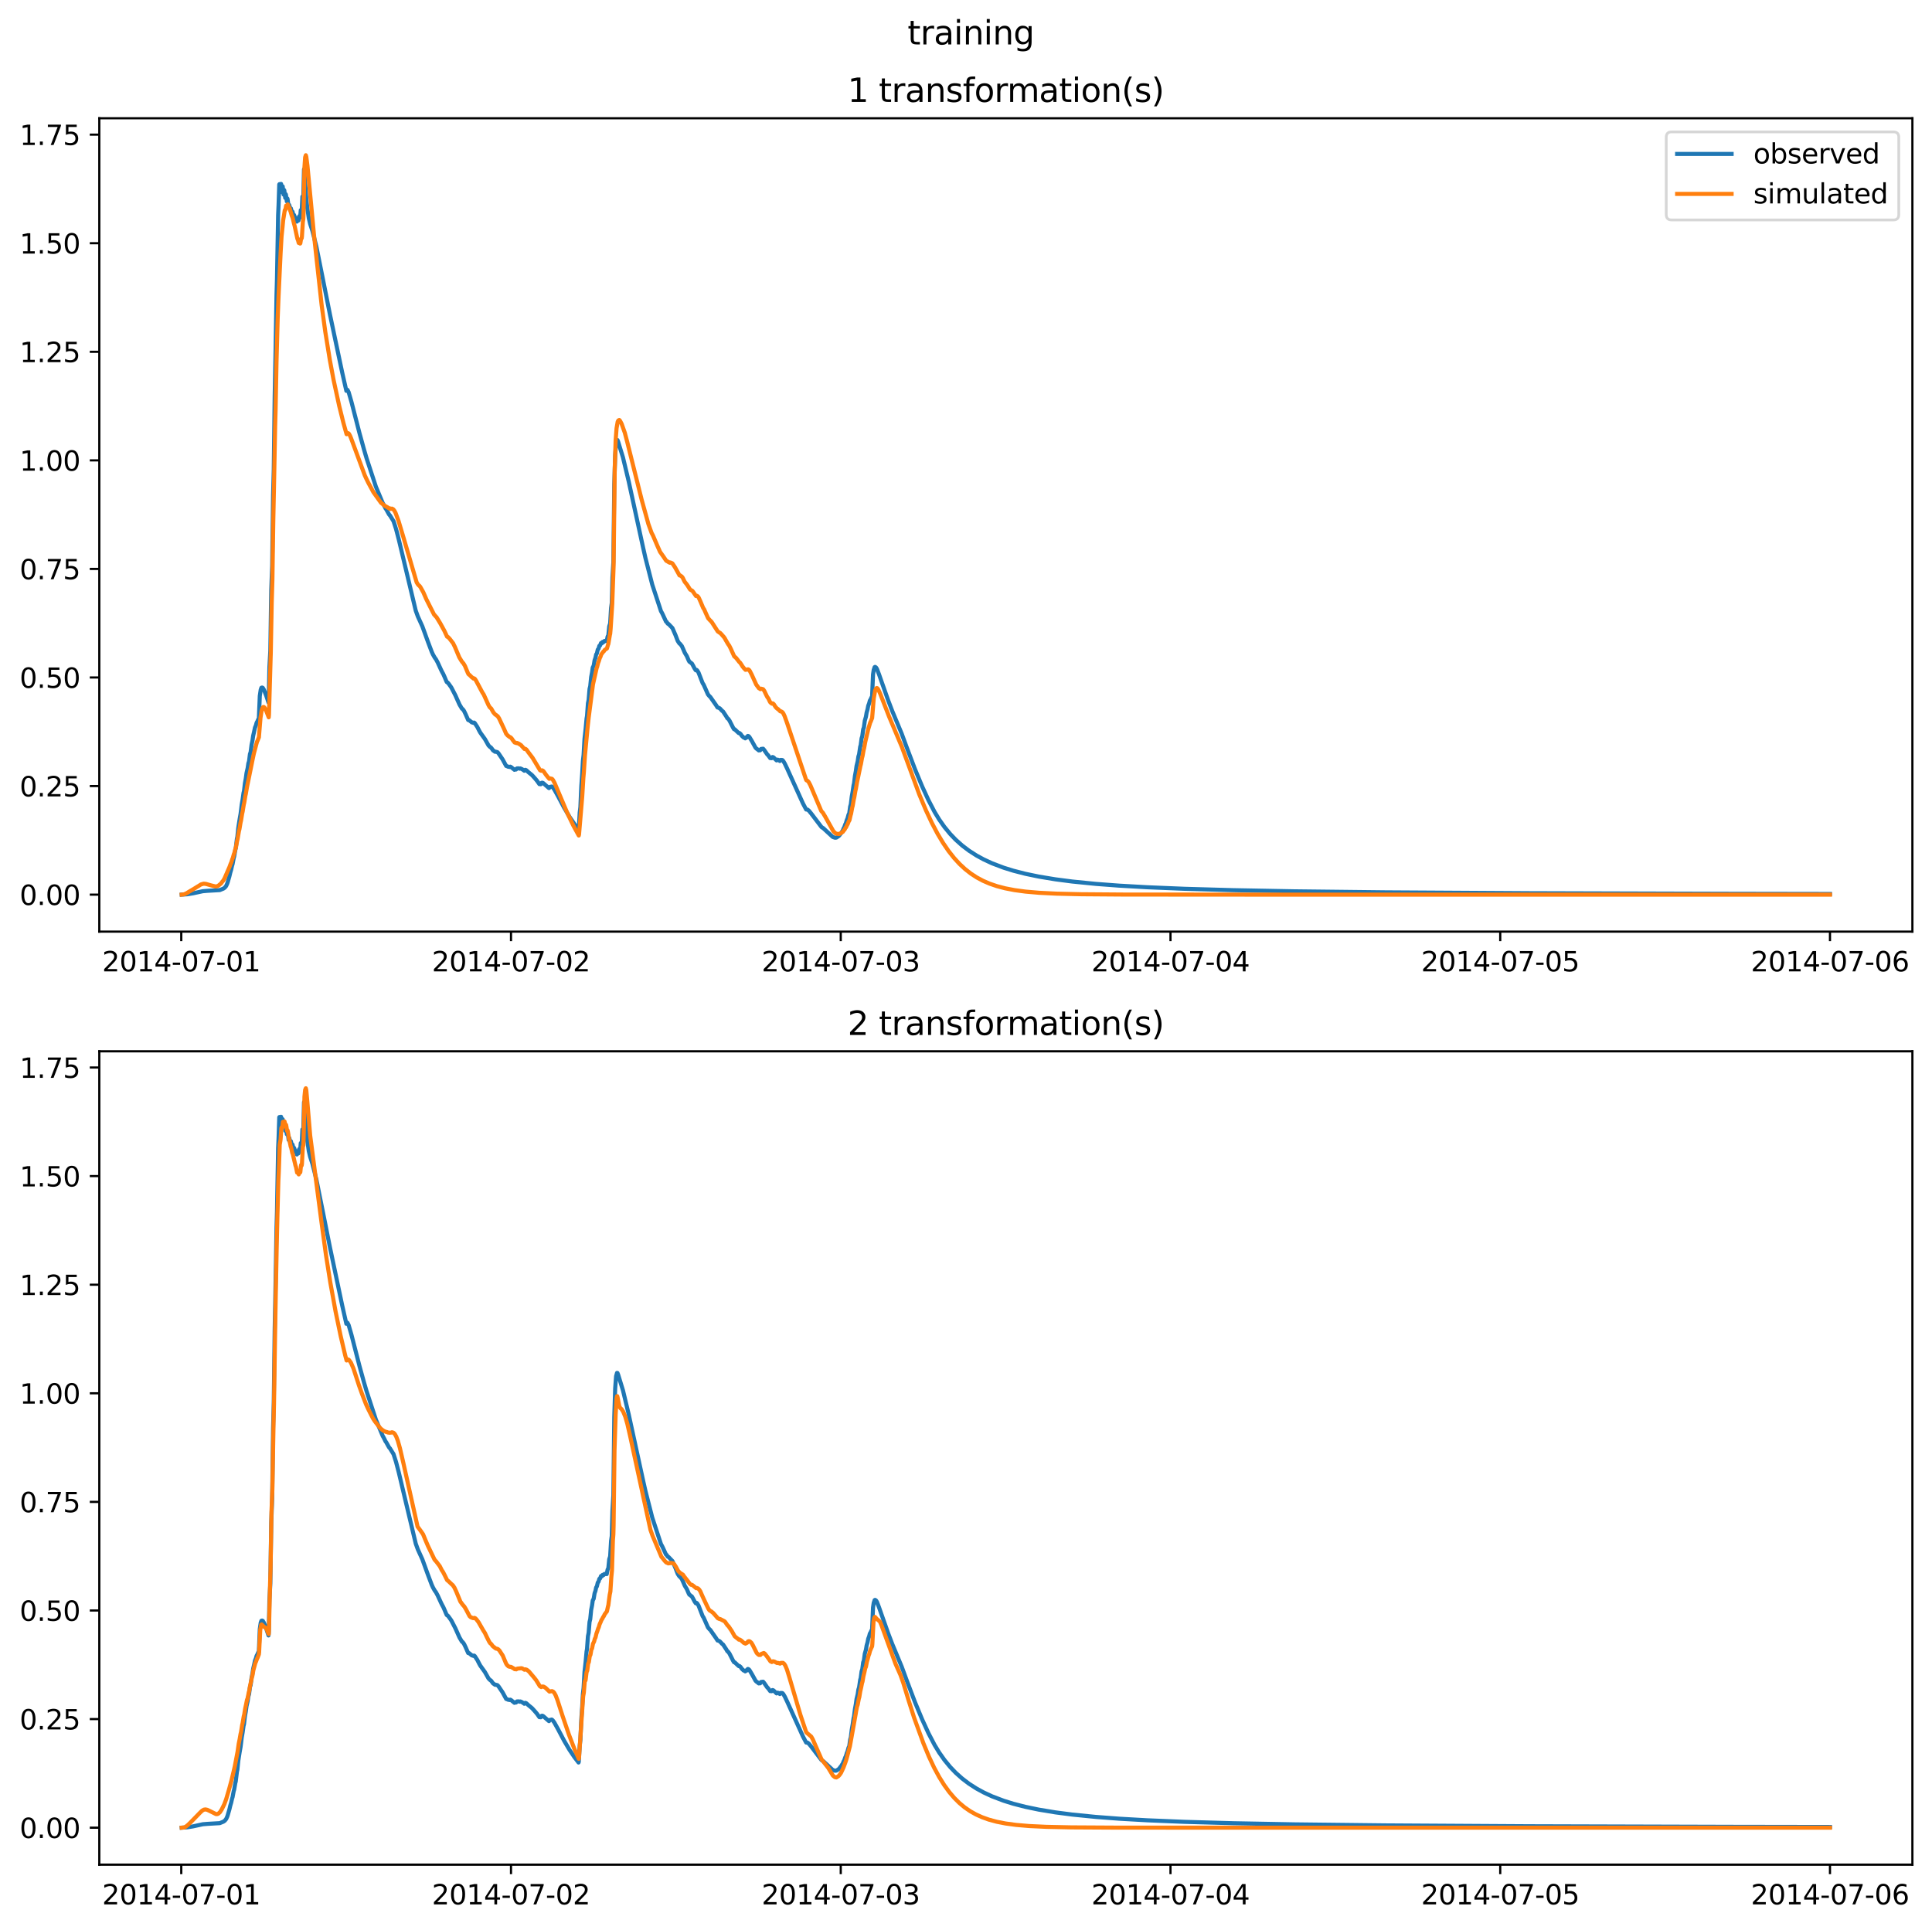 <?xml version="1.0" encoding="utf-8" standalone="no"?>
<!DOCTYPE svg PUBLIC "-//W3C//DTD SVG 1.1//EN"
  "http://www.w3.org/Graphics/SVG/1.1/DTD/svg11.dtd">
<svg xmlns:xlink="http://www.w3.org/1999/xlink" width="709.489pt" height="708.798pt" viewBox="0 0 709.489 708.798" xmlns="http://www.w3.org/2000/svg" version="1.1">
 <defs>
  <style type="text/css">*{stroke-linejoin: round; stroke-linecap: butt}</style>
 </defs>
 <g id="figure_1">
  <g id="patch_1">
   <path d="M 0 708.798 
L 709.489 708.798 
L 709.489 0 
L 0 0 
z
" style="fill: #ffffff"/>
  </g>
  <g id="axes_1">
   <g id="patch_2">
    <path d="M 36.466 342.2 
L 702.289 342.2 
L 702.289 43.44 
L 36.466 43.44 
z
" style="fill: #ffffff"/>
   </g>
   <g id="matplotlib.axis_1">
    <g id="xtick_1">
     <g id="line2d_1">
      <defs>
       <path id="mabd5cac6f1" d="M 0 0 
L 0 3.5 
" style="stroke: #000000; stroke-width: 0.8"/>
      </defs>
      <g>
       <use xlink:href="#mabd5cac6f1" x="66.562" y="342.2" style="stroke: #000000; stroke-width: 0.8"/>
      </g>
     </g>
     <g id="text_1">
      <!-- 2014-07-01 -->
      <g transform="translate(37.504 356.798) scale(0.1 -0.1)">
       <defs>
        <path id="DejaVuSans-32" d="M 1228 531 
L 3431 531 
L 3431 0 
L 469 0 
L 469 531 
Q 828 903 1448 1529 
Q 2069 2156 2228 2338 
Q 2531 2678 2651 2914 
Q 2772 3150 2772 3378 
Q 2772 3750 2511 3984 
Q 2250 4219 1831 4219 
Q 1534 4219 1204 4116 
Q 875 4013 500 3803 
L 500 4441 
Q 881 4594 1212 4672 
Q 1544 4750 1819 4750 
Q 2544 4750 2975 4387 
Q 3406 4025 3406 3419 
Q 3406 3131 3298 2873 
Q 3191 2616 2906 2266 
Q 2828 2175 2409 1742 
Q 1991 1309 1228 531 
z
" transform="scale(0.016)"/>
        <path id="DejaVuSans-30" d="M 2034 4250 
Q 1547 4250 1301 3770 
Q 1056 3291 1056 2328 
Q 1056 1369 1301 889 
Q 1547 409 2034 409 
Q 2525 409 2770 889 
Q 3016 1369 3016 2328 
Q 3016 3291 2770 3770 
Q 2525 4250 2034 4250 
z
M 2034 4750 
Q 2819 4750 3233 4129 
Q 3647 3509 3647 2328 
Q 3647 1150 3233 529 
Q 2819 -91 2034 -91 
Q 1250 -91 836 529 
Q 422 1150 422 2328 
Q 422 3509 836 4129 
Q 1250 4750 2034 4750 
z
" transform="scale(0.016)"/>
        <path id="DejaVuSans-31" d="M 794 531 
L 1825 531 
L 1825 4091 
L 703 3866 
L 703 4441 
L 1819 4666 
L 2450 4666 
L 2450 531 
L 3481 531 
L 3481 0 
L 794 0 
L 794 531 
z
" transform="scale(0.016)"/>
        <path id="DejaVuSans-34" d="M 2419 4116 
L 825 1625 
L 2419 1625 
L 2419 4116 
z
M 2253 4666 
L 3047 4666 
L 3047 1625 
L 3713 1625 
L 3713 1100 
L 3047 1100 
L 3047 0 
L 2419 0 
L 2419 1100 
L 313 1100 
L 313 1709 
L 2253 4666 
z
" transform="scale(0.016)"/>
        <path id="DejaVuSans-2d" d="M 313 2009 
L 1997 2009 
L 1997 1497 
L 313 1497 
L 313 2009 
z
" transform="scale(0.016)"/>
        <path id="DejaVuSans-37" d="M 525 4666 
L 3525 4666 
L 3525 4397 
L 1831 0 
L 1172 0 
L 2766 4134 
L 525 4134 
L 525 4666 
z
" transform="scale(0.016)"/>
       </defs>
       <use xlink:href="#DejaVuSans-32"/>
       <use xlink:href="#DejaVuSans-30" x="63.623"/>
       <use xlink:href="#DejaVuSans-31" x="127.246"/>
       <use xlink:href="#DejaVuSans-34" x="190.869"/>
       <use xlink:href="#DejaVuSans-2d" x="254.492"/>
       <use xlink:href="#DejaVuSans-30" x="290.576"/>
       <use xlink:href="#DejaVuSans-37" x="354.199"/>
       <use xlink:href="#DejaVuSans-2d" x="417.822"/>
       <use xlink:href="#DejaVuSans-30" x="453.906"/>
       <use xlink:href="#DejaVuSans-31" x="517.529"/>
      </g>
     </g>
    </g>
    <g id="xtick_2">
     <g id="line2d_2">
      <g>
       <use xlink:href="#mabd5cac6f1" x="187.655" y="342.2" style="stroke: #000000; stroke-width: 0.8"/>
      </g>
     </g>
     <g id="text_2">
      <!-- 2014-07-02 -->
      <g transform="translate(158.597 356.798) scale(0.1 -0.1)">
       <use xlink:href="#DejaVuSans-32"/>
       <use xlink:href="#DejaVuSans-30" x="63.623"/>
       <use xlink:href="#DejaVuSans-31" x="127.246"/>
       <use xlink:href="#DejaVuSans-34" x="190.869"/>
       <use xlink:href="#DejaVuSans-2d" x="254.492"/>
       <use xlink:href="#DejaVuSans-30" x="290.576"/>
       <use xlink:href="#DejaVuSans-37" x="354.199"/>
       <use xlink:href="#DejaVuSans-2d" x="417.822"/>
       <use xlink:href="#DejaVuSans-30" x="453.906"/>
       <use xlink:href="#DejaVuSans-32" x="517.529"/>
      </g>
     </g>
    </g>
    <g id="xtick_3">
     <g id="line2d_3">
      <g>
       <use xlink:href="#mabd5cac6f1" x="308.747" y="342.2" style="stroke: #000000; stroke-width: 0.8"/>
      </g>
     </g>
     <g id="text_3">
      <!-- 2014-07-03 -->
      <g transform="translate(279.689 356.798) scale(0.1 -0.1)">
       <defs>
        <path id="DejaVuSans-33" d="M 2597 2516 
Q 3050 2419 3304 2112 
Q 3559 1806 3559 1356 
Q 3559 666 3084 287 
Q 2609 -91 1734 -91 
Q 1441 -91 1130 -33 
Q 819 25 488 141 
L 488 750 
Q 750 597 1062 519 
Q 1375 441 1716 441 
Q 2309 441 2620 675 
Q 2931 909 2931 1356 
Q 2931 1769 2642 2001 
Q 2353 2234 1838 2234 
L 1294 2234 
L 1294 2753 
L 1863 2753 
Q 2328 2753 2575 2939 
Q 2822 3125 2822 3475 
Q 2822 3834 2567 4026 
Q 2313 4219 1838 4219 
Q 1578 4219 1281 4162 
Q 984 4106 628 3988 
L 628 4550 
Q 988 4650 1302 4700 
Q 1616 4750 1894 4750 
Q 2613 4750 3031 4423 
Q 3450 4097 3450 3541 
Q 3450 3153 3228 2886 
Q 3006 2619 2597 2516 
z
" transform="scale(0.016)"/>
       </defs>
       <use xlink:href="#DejaVuSans-32"/>
       <use xlink:href="#DejaVuSans-30" x="63.623"/>
       <use xlink:href="#DejaVuSans-31" x="127.246"/>
       <use xlink:href="#DejaVuSans-34" x="190.869"/>
       <use xlink:href="#DejaVuSans-2d" x="254.492"/>
       <use xlink:href="#DejaVuSans-30" x="290.576"/>
       <use xlink:href="#DejaVuSans-37" x="354.199"/>
       <use xlink:href="#DejaVuSans-2d" x="417.822"/>
       <use xlink:href="#DejaVuSans-30" x="453.906"/>
       <use xlink:href="#DejaVuSans-33" x="517.529"/>
      </g>
     </g>
    </g>
    <g id="xtick_4">
     <g id="line2d_4">
      <g>
       <use xlink:href="#mabd5cac6f1" x="429.84" y="342.2" style="stroke: #000000; stroke-width: 0.8"/>
      </g>
     </g>
     <g id="text_4">
      <!-- 2014-07-04 -->
      <g transform="translate(400.782 356.798) scale(0.1 -0.1)">
       <use xlink:href="#DejaVuSans-32"/>
       <use xlink:href="#DejaVuSans-30" x="63.623"/>
       <use xlink:href="#DejaVuSans-31" x="127.246"/>
       <use xlink:href="#DejaVuSans-34" x="190.869"/>
       <use xlink:href="#DejaVuSans-2d" x="254.492"/>
       <use xlink:href="#DejaVuSans-30" x="290.576"/>
       <use xlink:href="#DejaVuSans-37" x="354.199"/>
       <use xlink:href="#DejaVuSans-2d" x="417.822"/>
       <use xlink:href="#DejaVuSans-30" x="453.906"/>
       <use xlink:href="#DejaVuSans-34" x="517.529"/>
      </g>
     </g>
    </g>
    <g id="xtick_5">
     <g id="line2d_5">
      <g>
       <use xlink:href="#mabd5cac6f1" x="550.932" y="342.2" style="stroke: #000000; stroke-width: 0.8"/>
      </g>
     </g>
     <g id="text_5">
      <!-- 2014-07-05 -->
      <g transform="translate(521.874 356.798) scale(0.1 -0.1)">
       <defs>
        <path id="DejaVuSans-35" d="M 691 4666 
L 3169 4666 
L 3169 4134 
L 1269 4134 
L 1269 2991 
Q 1406 3038 1543 3061 
Q 1681 3084 1819 3084 
Q 2600 3084 3056 2656 
Q 3513 2228 3513 1497 
Q 3513 744 3044 326 
Q 2575 -91 1722 -91 
Q 1428 -91 1123 -41 
Q 819 9 494 109 
L 494 744 
Q 775 591 1075 516 
Q 1375 441 1709 441 
Q 2250 441 2565 725 
Q 2881 1009 2881 1497 
Q 2881 1984 2565 2268 
Q 2250 2553 1709 2553 
Q 1456 2553 1204 2497 
Q 953 2441 691 2322 
L 691 4666 
z
" transform="scale(0.016)"/>
       </defs>
       <use xlink:href="#DejaVuSans-32"/>
       <use xlink:href="#DejaVuSans-30" x="63.623"/>
       <use xlink:href="#DejaVuSans-31" x="127.246"/>
       <use xlink:href="#DejaVuSans-34" x="190.869"/>
       <use xlink:href="#DejaVuSans-2d" x="254.492"/>
       <use xlink:href="#DejaVuSans-30" x="290.576"/>
       <use xlink:href="#DejaVuSans-37" x="354.199"/>
       <use xlink:href="#DejaVuSans-2d" x="417.822"/>
       <use xlink:href="#DejaVuSans-30" x="453.906"/>
       <use xlink:href="#DejaVuSans-35" x="517.529"/>
      </g>
     </g>
    </g>
    <g id="xtick_6">
     <g id="line2d_6">
      <g>
       <use xlink:href="#mabd5cac6f1" x="672.025" y="342.2" style="stroke: #000000; stroke-width: 0.8"/>
      </g>
     </g>
     <g id="text_6">
      <!-- 2014-07-06 -->
      <g transform="translate(642.967 356.798) scale(0.1 -0.1)">
       <defs>
        <path id="DejaVuSans-36" d="M 2113 2584 
Q 1688 2584 1439 2293 
Q 1191 2003 1191 1497 
Q 1191 994 1439 701 
Q 1688 409 2113 409 
Q 2538 409 2786 701 
Q 3034 994 3034 1497 
Q 3034 2003 2786 2293 
Q 2538 2584 2113 2584 
z
M 3366 4563 
L 3366 3988 
Q 3128 4100 2886 4159 
Q 2644 4219 2406 4219 
Q 1781 4219 1451 3797 
Q 1122 3375 1075 2522 
Q 1259 2794 1537 2939 
Q 1816 3084 2150 3084 
Q 2853 3084 3261 2657 
Q 3669 2231 3669 1497 
Q 3669 778 3244 343 
Q 2819 -91 2113 -91 
Q 1303 -91 875 529 
Q 447 1150 447 2328 
Q 447 3434 972 4092 
Q 1497 4750 2381 4750 
Q 2619 4750 2861 4703 
Q 3103 4656 3366 4563 
z
" transform="scale(0.016)"/>
       </defs>
       <use xlink:href="#DejaVuSans-32"/>
       <use xlink:href="#DejaVuSans-30" x="63.623"/>
       <use xlink:href="#DejaVuSans-31" x="127.246"/>
       <use xlink:href="#DejaVuSans-34" x="190.869"/>
       <use xlink:href="#DejaVuSans-2d" x="254.492"/>
       <use xlink:href="#DejaVuSans-30" x="290.576"/>
       <use xlink:href="#DejaVuSans-37" x="354.199"/>
       <use xlink:href="#DejaVuSans-2d" x="417.822"/>
       <use xlink:href="#DejaVuSans-30" x="453.906"/>
       <use xlink:href="#DejaVuSans-36" x="517.529"/>
      </g>
     </g>
    </g>
   </g>
   <g id="matplotlib.axis_2">
    <g id="ytick_1">
     <g id="line2d_7">
      <defs>
       <path id="m427eeca2c7" d="M 0 0 
L -3.5 0 
" style="stroke: #000000; stroke-width: 0.8"/>
      </defs>
      <g>
       <use xlink:href="#m427eeca2c7" x="36.466" y="328.614" style="stroke: #000000; stroke-width: 0.8"/>
      </g>
     </g>
     <g id="text_7">
      <!-- 0.00 -->
      <g transform="translate(7.2 332.413) scale(0.1 -0.1)">
       <defs>
        <path id="DejaVuSans-2e" d="M 684 794 
L 1344 794 
L 1344 0 
L 684 0 
L 684 794 
z
" transform="scale(0.016)"/>
       </defs>
       <use xlink:href="#DejaVuSans-30"/>
       <use xlink:href="#DejaVuSans-2e" x="63.623"/>
       <use xlink:href="#DejaVuSans-30" x="95.41"/>
       <use xlink:href="#DejaVuSans-30" x="159.033"/>
      </g>
     </g>
    </g>
    <g id="ytick_2">
     <g id="line2d_8">
      <g>
       <use xlink:href="#m427eeca2c7" x="36.466" y="288.735" style="stroke: #000000; stroke-width: 0.8"/>
      </g>
     </g>
     <g id="text_8">
      <!-- 0.25 -->
      <g transform="translate(7.2 292.534) scale(0.1 -0.1)">
       <use xlink:href="#DejaVuSans-30"/>
       <use xlink:href="#DejaVuSans-2e" x="63.623"/>
       <use xlink:href="#DejaVuSans-32" x="95.41"/>
       <use xlink:href="#DejaVuSans-35" x="159.033"/>
      </g>
     </g>
    </g>
    <g id="ytick_3">
     <g id="line2d_9">
      <g>
       <use xlink:href="#m427eeca2c7" x="36.466" y="248.856" style="stroke: #000000; stroke-width: 0.8"/>
      </g>
     </g>
     <g id="text_9">
      <!-- 0.50 -->
      <g transform="translate(7.2 252.655) scale(0.1 -0.1)">
       <use xlink:href="#DejaVuSans-30"/>
       <use xlink:href="#DejaVuSans-2e" x="63.623"/>
       <use xlink:href="#DejaVuSans-35" x="95.41"/>
       <use xlink:href="#DejaVuSans-30" x="159.033"/>
      </g>
     </g>
    </g>
    <g id="ytick_4">
     <g id="line2d_10">
      <g>
       <use xlink:href="#m427eeca2c7" x="36.466" y="208.977" style="stroke: #000000; stroke-width: 0.8"/>
      </g>
     </g>
     <g id="text_10">
      <!-- 0.75 -->
      <g transform="translate(7.2 212.776) scale(0.1 -0.1)">
       <use xlink:href="#DejaVuSans-30"/>
       <use xlink:href="#DejaVuSans-2e" x="63.623"/>
       <use xlink:href="#DejaVuSans-37" x="95.41"/>
       <use xlink:href="#DejaVuSans-35" x="159.033"/>
      </g>
     </g>
    </g>
    <g id="ytick_5">
     <g id="line2d_11">
      <g>
       <use xlink:href="#m427eeca2c7" x="36.466" y="169.098" style="stroke: #000000; stroke-width: 0.8"/>
      </g>
     </g>
     <g id="text_11">
      <!-- 1.00 -->
      <g transform="translate(7.2 172.897) scale(0.1 -0.1)">
       <use xlink:href="#DejaVuSans-31"/>
       <use xlink:href="#DejaVuSans-2e" x="63.623"/>
       <use xlink:href="#DejaVuSans-30" x="95.41"/>
       <use xlink:href="#DejaVuSans-30" x="159.033"/>
      </g>
     </g>
    </g>
    <g id="ytick_6">
     <g id="line2d_12">
      <g>
       <use xlink:href="#m427eeca2c7" x="36.466" y="129.219" style="stroke: #000000; stroke-width: 0.8"/>
      </g>
     </g>
     <g id="text_12">
      <!-- 1.25 -->
      <g transform="translate(7.2 133.018) scale(0.1 -0.1)">
       <use xlink:href="#DejaVuSans-31"/>
       <use xlink:href="#DejaVuSans-2e" x="63.623"/>
       <use xlink:href="#DejaVuSans-32" x="95.41"/>
       <use xlink:href="#DejaVuSans-35" x="159.033"/>
      </g>
     </g>
    </g>
    <g id="ytick_7">
     <g id="line2d_13">
      <g>
       <use xlink:href="#m427eeca2c7" x="36.466" y="89.339" style="stroke: #000000; stroke-width: 0.8"/>
      </g>
     </g>
     <g id="text_13">
      <!-- 1.50 -->
      <g transform="translate(7.2 93.139) scale(0.1 -0.1)">
       <use xlink:href="#DejaVuSans-31"/>
       <use xlink:href="#DejaVuSans-2e" x="63.623"/>
       <use xlink:href="#DejaVuSans-35" x="95.41"/>
       <use xlink:href="#DejaVuSans-30" x="159.033"/>
      </g>
     </g>
    </g>
    <g id="ytick_8">
     <g id="line2d_14">
      <g>
       <use xlink:href="#m427eeca2c7" x="36.466" y="49.46" style="stroke: #000000; stroke-width: 0.8"/>
      </g>
     </g>
     <g id="text_14">
      <!-- 1.75 -->
      <g transform="translate(7.2 53.259) scale(0.1 -0.1)">
       <use xlink:href="#DejaVuSans-31"/>
       <use xlink:href="#DejaVuSans-2e" x="63.623"/>
       <use xlink:href="#DejaVuSans-37" x="95.41"/>
       <use xlink:href="#DejaVuSans-35" x="159.033"/>
      </g>
     </g>
    </g>
   </g>
   <g id="line2d_15">
    <path d="M 66.73 328.613 
L 68.749 328.482 
L 70.935 328.122 
L 74.467 327.353 
L 76.149 327.212 
L 80.69 326.95 
L 82.035 326.403 
L 82.54 326.05 
L 83.044 325.439 
L 83.465 324.508 
L 83.633 323.996 
L 83.969 322.839 
L 84.221 321.976 
L 84.558 320.564 
L 84.894 319.43 
L 85.231 317.933 
L 85.399 317.431 
L 85.819 315.199 
L 85.987 314.66 
L 86.408 312.243 
L 86.576 311.614 
L 86.997 308.132 
L 87.165 307.361 
L 87.501 304.091 
L 88.006 300.877 
L 88.342 298.971 
L 88.51 297.657 
L 88.762 295.572 
L 89.099 293.634 
L 89.435 291.216 
L 89.603 290.588 
L 89.94 287.727 
L 90.276 285.878 
L 90.528 283.984 
L 90.949 282.143 
L 91.201 280.419 
L 91.453 279.65 
L 91.79 276.989 
L 92.042 276.24 
L 92.378 273.602 
L 92.715 272.021 
L 92.967 270.269 
L 93.303 268.823 
L 93.64 267.236 
L 93.976 266.447 
L 94.228 265.51 
L 94.565 264.893 
L 94.817 264.254 
L 94.985 264.169 
L 95.069 263.614 
L 95.406 255.632 
L 95.742 253.35 
L 95.994 252.629 
L 96.247 252.551 
L 96.499 252.656 
L 96.919 253.351 
L 97.76 255.508 
L 98.601 258.024 
L 98.685 257.296 
L 98.938 244.958 
L 99.274 238.947 
L 99.61 216.7 
L 99.947 207.804 
L 100.283 181.966 
L 100.535 172.471 
L 100.872 145.683 
L 101.208 128.146 
L 101.544 108.315 
L 101.713 102.462 
L 102.133 79.058 
L 102.301 75.373 
L 102.554 67.746 
L 102.638 67.638 
L 102.806 68.944 
L 102.974 70.417 
L 103.142 67.56 
L 103.226 67.557 
L 103.563 70.582 
L 103.731 68.401 
L 103.815 68.48 
L 103.983 69.95 
L 104.151 71.482 
L 104.319 69.77 
L 104.404 69.906 
L 104.74 72.695 
L 104.908 71.31 
L 104.992 71.434 
L 105.329 73.97 
L 105.497 72.868 
L 105.581 72.988 
L 105.833 74.759 
L 106.001 76.074 
L 106.169 75.25 
L 106.254 75.346 
L 106.59 77.197 
L 106.674 76.743 
L 106.758 76.473 
L 106.842 76.561 
L 107.179 78.223 
L 107.263 77.876 
L 107.347 77.683 
L 107.431 77.779 
L 107.767 79.267 
L 107.851 79.024 
L 107.935 78.899 
L 108.104 79.257 
L 108.356 80.277 
L 108.524 80.033 
L 108.692 80.351 
L 109.029 81.396 
L 109.281 80.476 
L 109.449 80.702 
L 109.617 80.976 
L 109.87 79.438 
L 109.954 79.485 
L 110.206 79.952 
L 110.458 77.198 
L 110.542 77.231 
L 110.71 77.921 
L 110.795 77.694 
L 111.047 72.207 
L 111.131 72.195 
L 111.299 73.222 
L 111.383 72.535 
L 111.635 62.185 
L 111.72 62.528 
L 112.476 72.878 
L 112.813 76.131 
L 113.401 80.155 
L 113.906 82.264 
L 114.747 84.853 
L 116.176 90.537 
L 119.036 104.82 
L 121.222 115.779 
L 125.679 136.9 
L 127.192 143.56 
L 127.445 143.12 
L 127.613 143.221 
L 128.033 144.05 
L 129.043 147.539 
L 130.136 151.789 
L 131.986 158.99 
L 133.668 165.093 
L 134.593 168.256 
L 138.04 178.779 
L 138.461 179.782 
L 138.881 180.78 
L 140.563 184.804 
L 140.815 185.223 
L 141.236 186.038 
L 141.572 186.743 
L 141.824 187.071 
L 142.077 187.517 
L 142.497 188.286 
L 142.75 188.736 
L 143.002 189.151 
L 143.17 189.267 
L 144.515 191.437 
L 145.44 194.32 
L 146.45 198.186 
L 148.72 207.727 
L 152.672 224.3 
L 153.429 226.396 
L 155.111 230.102 
L 157.129 235.671 
L 158.559 239.454 
L 158.979 240.366 
L 159.4 241.126 
L 159.736 241.692 
L 160.072 242.114 
L 160.745 243.366 
L 162.007 246.119 
L 162.427 246.95 
L 162.763 247.538 
L 163.184 248.481 
L 164.025 250.464 
L 164.193 250.639 
L 164.361 250.667 
L 164.782 251.163 
L 165.118 251.648 
L 165.454 252.102 
L 165.791 252.617 
L 167.22 255.386 
L 168.734 258.773 
L 169.659 260.332 
L 169.911 260.443 
L 170.416 261.151 
L 171.004 262.374 
L 171.929 264.479 
L 172.266 264.515 
L 173.275 265.357 
L 173.527 265.382 
L 173.864 265.53 
L 174.116 265.414 
L 174.368 265.612 
L 174.789 266.28 
L 175.293 267.033 
L 175.966 268.361 
L 176.386 269.11 
L 178.068 271.456 
L 179.414 273.835 
L 180.002 274.42 
L 180.255 274.532 
L 180.675 275.068 
L 181.095 275.673 
L 181.348 275.787 
L 181.768 276.124 
L 182.02 276.089 
L 182.357 276.231 
L 182.609 276.235 
L 183.03 276.651 
L 184.543 278.885 
L 185.889 281.349 
L 186.225 281.437 
L 186.561 281.634 
L 186.814 281.643 
L 187.15 281.736 
L 187.402 281.608 
L 187.655 281.738 
L 188.916 282.763 
L 189.252 282.568 
L 189.505 282.657 
L 189.841 282.255 
L 190.514 282.228 
L 190.85 282.357 
L 191.102 282.262 
L 191.691 282.519 
L 192.112 282.794 
L 192.364 282.961 
L 192.532 283.104 
L 192.868 282.77 
L 193.205 282.869 
L 193.541 283.155 
L 194.046 283.635 
L 195.139 284.509 
L 195.475 284.817 
L 196.568 286.033 
L 197.241 286.837 
L 198.082 288.033 
L 198.334 287.973 
L 198.587 288.068 
L 198.923 287.536 
L 199.175 287.502 
L 199.512 287.667 
L 201.53 289.432 
L 201.614 289.485 
L 201.95 289.054 
L 202.623 288.91 
L 202.959 289.166 
L 203.548 289.967 
L 204.893 292.38 
L 207.164 296.675 
L 209.182 300.099 
L 211.116 302.934 
L 212.462 304.682 
L 212.546 304.406 
L 212.882 298.538 
L 213.135 296.429 
L 213.471 288.779 
L 213.807 284.11 
L 214.06 279.502 
L 214.312 277.324 
L 214.648 271.398 
L 215.069 267.624 
L 215.405 263.937 
L 215.573 262.999 
L 215.91 258.326 
L 216.162 257.068 
L 216.498 253.069 
L 216.75 252.058 
L 217.087 248.689 
L 217.423 246.964 
L 217.675 245.189 
L 217.928 244.694 
L 218.012 244.577 
L 218.348 242.549 
L 218.685 241.582 
L 218.937 240.357 
L 219.189 240.032 
L 219.525 238.586 
L 219.778 238.357 
L 220.114 237.212 
L 220.366 237.102 
L 220.703 236.203 
L 220.871 236.19 
L 221.039 236.293 
L 221.291 235.788 
L 221.46 235.768 
L 221.628 235.864 
L 221.964 235.445 
L 222.301 235.49 
L 222.469 235.337 
L 222.637 235.411 
L 222.805 235.492 
L 223.141 233.787 
L 223.394 233.382 
L 223.73 230.058 
L 224.066 228.987 
L 224.403 223.315 
L 224.655 221.537 
L 224.907 212.165 
L 225.244 206.516 
L 225.58 177.853 
L 225.916 167.245 
L 226.253 162.811 
L 226.589 161.609 
L 226.757 161.644 
L 227.01 162.276 
L 228.776 168.039 
L 230.878 176.824 
L 236.176 201.194 
L 237.017 204.926 
L 239.539 214.774 
L 242.735 224.494 
L 242.987 224.919 
L 243.324 225.573 
L 244.585 228.327 
L 244.837 228.452 
L 245.174 229.034 
L 245.342 229.176 
L 245.51 229.204 
L 246.939 230.699 
L 248.033 233.213 
L 248.874 235.405 
L 249.294 236.061 
L 249.546 236.415 
L 249.715 236.463 
L 250.387 237.304 
L 250.892 238.419 
L 251.48 239.779 
L 252.237 241.033 
L 252.91 242.596 
L 253.162 243.054 
L 253.33 243.133 
L 253.835 243.544 
L 254.087 243.716 
L 254.508 244.468 
L 255.096 245.588 
L 255.433 246.086 
L 255.517 246.208 
L 255.601 246.138 
L 255.769 246.049 
L 256.021 246.25 
L 256.526 247.058 
L 257.535 249.656 
L 258.04 250.956 
L 258.376 251.449 
L 258.881 252.565 
L 259.974 255.05 
L 260.562 255.772 
L 260.815 255.96 
L 262.917 258.959 
L 263.506 259.88 
L 263.674 259.875 
L 264.262 260.152 
L 264.515 260.376 
L 265.187 261.111 
L 265.524 261.339 
L 266.701 263.125 
L 267.122 263.847 
L 267.374 263.965 
L 267.878 264.671 
L 269.224 267.313 
L 269.56 267.859 
L 269.813 267.888 
L 271.074 269.079 
L 271.326 269.294 
L 271.578 269.264 
L 271.999 269.641 
L 272.419 270.283 
L 272.672 270.491 
L 273.008 270.848 
L 273.176 270.935 
L 273.428 270.988 
L 273.681 271.214 
L 274.017 270.833 
L 274.269 270.884 
L 274.606 270.332 
L 274.858 270.381 
L 275.194 270.693 
L 276.119 272.229 
L 277.465 274.66 
L 277.801 274.988 
L 278.138 275.216 
L 278.642 275.639 
L 278.894 275.504 
L 279.147 275.603 
L 279.483 275.11 
L 280.24 275.012 
L 280.66 275.51 
L 281.754 277.109 
L 282.09 277.421 
L 282.847 278.469 
L 282.931 278.402 
L 283.183 278.412 
L 283.351 278.503 
L 283.688 278.072 
L 283.94 278.129 
L 284.276 278.409 
L 284.781 278.936 
L 285.117 279.234 
L 285.201 279.309 
L 285.538 279.032 
L 286.042 279.21 
L 286.379 279.524 
L 286.715 279.126 
L 287.304 279.181 
L 287.64 279.53 
L 288.229 280.538 
L 289.07 282.312 
L 294.872 295.129 
L 296.049 297.348 
L 296.554 297.384 
L 297.058 297.794 
L 297.899 298.817 
L 301.683 303.79 
L 302.356 304.224 
L 303.786 305.551 
L 305.804 307.41 
L 306.645 307.708 
L 307.149 307.657 
L 307.906 307.162 
L 308.243 306.858 
L 308.579 306.374 
L 308.915 306.002 
L 309.252 305.403 
L 309.42 305.228 
L 309.84 304.195 
L 310.008 303.97 
L 310.429 302.74 
L 310.597 302.482 
L 311.018 301.073 
L 311.186 300.778 
L 311.606 299.223 
L 311.859 298.766 
L 312.195 296.303 
L 312.447 295.451 
L 312.784 292.638 
L 313.12 290.769 
L 313.456 288.45 
L 313.624 287.804 
L 313.961 285.032 
L 314.297 283.214 
L 314.549 281.353 
L 314.97 279.628 
L 315.222 277.904 
L 315.474 277.12 
L 315.895 274.25 
L 316.063 273.757 
L 316.399 271.209 
L 316.652 270.454 
L 316.988 267.903 
L 317.24 267.232 
L 317.577 264.735 
L 317.997 263.27 
L 318.25 261.748 
L 318.586 260.557 
L 318.838 259.234 
L 319.175 258.362 
L 319.427 257.363 
L 319.763 256.793 
L 320.015 256.193 
L 320.184 256.141 
L 320.268 255.595 
L 320.604 247.747 
L 320.856 246.073 
L 321.193 245.053 
L 321.361 244.963 
L 321.697 245.172 
L 322.034 245.702 
L 322.79 247.663 
L 323.631 250.069 
L 326.154 257.223 
L 327.668 261.183 
L 331.116 269.46 
L 332.882 274.271 
L 335.993 282.491 
L 338.6 288.767 
L 340.954 293.906 
L 343.225 298.268 
L 344.907 301.03 
L 346.841 303.776 
L 348.943 306.332 
L 350.961 308.44 
L 353.316 310.55 
L 355.839 312.468 
L 358.614 314.249 
L 361.221 315.671 
L 364.332 317.111 
L 368.621 318.736 
L 372.152 319.831 
L 376.525 320.954 
L 381.487 321.986 
L 387.541 322.988 
L 393.764 323.8 
L 402.426 324.667 
L 411.003 325.314 
L 421.262 325.9 
L 434.969 326.467 
L 452.881 326.976 
L 475.417 327.395 
L 508.802 327.772 
L 561.528 328.09 
L 636.874 328.304 
L 672.025 328.362 
L 672.025 328.362 
" clip-path="url(#pfbc9a0c8a8)" style="fill: none; stroke: #1f77b4; stroke-width: 1.5; stroke-linecap: square"/>
   </g>
   <g id="line2d_16">
    <path d="M 66.73 328.614 
L 67.571 328.511 
L 68.496 328.112 
L 69.421 327.536 
L 71.103 326.55 
L 72.617 325.6 
L 72.869 325.468 
L 73.794 324.873 
L 74.803 324.589 
L 75.644 324.68 
L 77.494 325.21 
L 79.176 325.623 
L 79.681 325.545 
L 80.185 325.326 
L 81.194 324.484 
L 81.699 323.764 
L 81.867 323.623 
L 82.371 322.807 
L 82.624 322.263 
L 84.306 318.372 
L 84.726 317.201 
L 84.894 316.904 
L 85.315 315.556 
L 85.483 315.2 
L 85.903 313.688 
L 86.071 313.287 
L 86.492 311.636 
L 86.66 311.154 
L 87.081 308.845 
L 87.249 308.182 
L 87.753 305.246 
L 87.922 304.619 
L 88.342 302.119 
L 88.51 301.432 
L 88.931 298.841 
L 89.099 298.139 
L 89.519 295.543 
L 89.687 294.849 
L 90.108 292.282 
L 90.276 291.604 
L 90.697 289.098 
L 91.201 286.663 
L 92.799 278.801 
L 93.219 276.81 
L 94.397 272.387 
L 94.565 272.109 
L 94.985 271.021 
L 95.069 270.897 
L 95.238 268.835 
L 95.658 263.682 
L 96.078 260.974 
L 96.415 260.008 
L 96.667 259.698 
L 96.919 259.709 
L 97.256 260.079 
L 97.76 261.116 
L 98.685 263.479 
L 98.769 262.548 
L 99.442 239.518 
L 99.778 221.39 
L 100.031 212.961 
L 100.367 190.819 
L 100.704 174.118 
L 101.04 156.487 
L 101.208 150.647 
L 101.544 132.657 
L 101.965 117.1 
L 102.301 108.562 
L 103.058 92.699 
L 103.394 86.864 
L 103.731 83.587 
L 103.983 80.897 
L 104.319 78.895 
L 104.572 77.222 
L 104.656 77.079 
L 104.74 77.185 
L 104.824 76.992 
L 105.076 75.527 
L 105.244 75.494 
L 105.413 75.768 
L 105.665 75.052 
L 105.833 75.351 
L 106.085 76.377 
L 106.169 76.293 
L 106.338 76.457 
L 107.179 79.305 
L 107.431 79.923 
L 107.683 80.922 
L 107.935 82.014 
L 108.188 82.934 
L 109.197 87.635 
L 109.449 88.279 
L 109.701 89.242 
L 109.954 88.934 
L 110.122 89.179 
L 110.206 89.462 
L 110.29 89.375 
L 110.542 87.814 
L 110.71 87.501 
L 110.795 87.527 
L 110.879 86.874 
L 111.215 81.505 
L 111.383 80.429 
L 111.467 78.33 
L 111.804 61.455 
L 112.056 57.796 
L 112.308 57.02 
L 112.476 57.59 
L 112.897 60.814 
L 113.654 68.766 
L 115.336 86.639 
L 118.111 112.026 
L 119.456 121.878 
L 121.138 132.293 
L 122.483 139.481 
L 124.586 149.18 
L 126.099 155.283 
L 127.277 159.49 
L 127.613 159.074 
L 127.865 159.115 
L 128.117 159.29 
L 128.538 160.045 
L 128.958 161.066 
L 133.92 174.508 
L 134.424 175.622 
L 135.181 177.179 
L 136.022 178.744 
L 137.115 180.768 
L 139.974 184.756 
L 140.227 184.884 
L 141.236 185.781 
L 141.488 185.879 
L 141.909 186.129 
L 142.161 186.258 
L 142.581 186.54 
L 142.834 186.659 
L 143.002 186.844 
L 143.254 186.752 
L 143.506 186.924 
L 143.675 186.89 
L 143.927 186.818 
L 144.431 187.083 
L 144.852 187.635 
L 145.272 188.422 
L 146.365 191.395 
L 147.963 196.729 
L 153.009 213.921 
L 153.429 214.593 
L 153.766 214.987 
L 154.102 215.251 
L 154.438 215.736 
L 155.447 217.54 
L 156.541 220.065 
L 159.4 225.739 
L 159.736 226.079 
L 159.988 226.389 
L 160.325 226.732 
L 161.67 228.939 
L 162.679 230.781 
L 163.184 231.706 
L 164.193 233.881 
L 164.529 233.997 
L 165.118 234.619 
L 166.043 235.825 
L 166.379 236.251 
L 167.052 237.623 
L 168.65 241.428 
L 169.407 242.682 
L 169.827 243.291 
L 170.163 243.631 
L 170.752 244.627 
L 171.845 247.268 
L 172.098 247.706 
L 172.434 247.925 
L 173.359 248.853 
L 173.695 249.044 
L 173.864 249.245 
L 174.116 249.185 
L 174.368 249.334 
L 174.789 249.955 
L 177.143 254.358 
L 177.648 255.14 
L 178.32 256.623 
L 179.33 258.87 
L 179.834 259.78 
L 180.086 259.984 
L 180.423 260.311 
L 180.927 261.228 
L 181.18 261.667 
L 181.6 262.151 
L 181.852 262.444 
L 182.189 262.642 
L 182.441 262.858 
L 182.777 263.086 
L 183.282 263.871 
L 185.132 267.803 
L 185.889 269.546 
L 186.141 269.81 
L 186.477 270.213 
L 186.73 270.371 
L 186.982 270.578 
L 187.234 270.774 
L 187.486 270.828 
L 187.907 271.253 
L 188.327 271.88 
L 189 272.742 
L 189.336 272.804 
L 189.673 272.964 
L 189.925 272.912 
L 190.598 273.22 
L 191.018 273.521 
L 191.271 273.649 
L 192.616 275.124 
L 192.952 275.068 
L 193.289 275.305 
L 193.709 275.864 
L 194.046 276.348 
L 195.559 278.33 
L 198.334 282.946 
L 198.755 283.11 
L 199.091 282.958 
L 199.428 283.125 
L 199.764 283.527 
L 200.437 284.503 
L 201.109 285.369 
L 201.53 285.835 
L 201.698 286.076 
L 202.034 285.923 
L 202.707 286.08 
L 203.043 286.453 
L 203.632 287.524 
L 204.809 290.296 
L 208.341 298.659 
L 210.528 303.21 
L 212.462 306.752 
L 212.546 306.9 
L 212.63 306.555 
L 213.807 292.633 
L 214.228 285.737 
L 214.396 283.82 
L 214.816 277.473 
L 215.741 267.609 
L 216.162 263.717 
L 217.76 251.388 
L 219.105 245.407 
L 219.273 244.981 
L 219.694 243.336 
L 219.862 242.999 
L 220.282 241.635 
L 220.451 241.384 
L 220.787 240.42 
L 221.544 239.354 
L 221.712 239.289 
L 222.048 238.755 
L 222.889 238.194 
L 223.31 236.73 
L 223.394 236.622 
L 223.562 235.592 
L 223.982 233.13 
L 224.066 232.861 
L 224.235 230.99 
L 224.823 222.033 
L 225.328 207.983 
L 225.748 172.119 
L 226.085 161.714 
L 226.421 157.305 
L 226.842 154.883 
L 227.094 154.427 
L 227.43 154.275 
L 227.682 154.546 
L 228.271 155.649 
L 229.448 158.956 
L 230.373 162.481 
L 235.671 183.681 
L 238.11 192.488 
L 239.287 195.752 
L 239.792 196.708 
L 241.305 200.25 
L 242.399 202.712 
L 243.66 204.484 
L 244.501 205.741 
L 244.753 206.044 
L 245.005 206.137 
L 245.51 206.47 
L 245.762 206.543 
L 245.93 206.699 
L 246.183 206.603 
L 246.435 206.754 
L 246.687 206.807 
L 246.939 206.966 
L 247.865 208.348 
L 249.546 211.368 
L 249.799 211.374 
L 250.387 211.791 
L 250.724 212.231 
L 251.228 213.279 
L 251.48 213.767 
L 251.817 214.16 
L 252.153 214.584 
L 252.49 215.06 
L 253.415 216.541 
L 253.919 216.845 
L 254.171 216.935 
L 254.508 217.347 
L 255.601 218.936 
L 255.937 218.844 
L 256.274 219.093 
L 256.61 219.554 
L 257.367 221.257 
L 258.208 223.267 
L 258.628 223.911 
L 259.217 225.271 
L 260.058 227.092 
L 260.731 227.844 
L 261.235 228.326 
L 261.571 228.806 
L 263.59 231.947 
L 263.926 232.155 
L 264.178 232.359 
L 264.431 232.456 
L 265.103 233.144 
L 265.356 233.47 
L 265.692 233.819 
L 266.112 234.368 
L 266.617 235.288 
L 267.374 236.581 
L 267.794 237.154 
L 268.383 238.321 
L 269.14 240.013 
L 269.644 241.116 
L 269.981 241.361 
L 270.317 241.678 
L 270.653 242.089 
L 271.494 243.174 
L 271.747 243.35 
L 272.419 244.356 
L 272.672 244.79 
L 273.008 245.202 
L 273.26 245.523 
L 273.597 245.809 
L 273.765 246.041 
L 274.101 245.947 
L 274.438 245.994 
L 274.69 245.846 
L 274.942 245.945 
L 275.278 246.315 
L 276.035 247.761 
L 277.717 251.474 
L 278.726 252.84 
L 279.063 252.968 
L 279.231 253.138 
L 279.567 252.975 
L 280.24 253.169 
L 280.66 253.742 
L 281.501 255.509 
L 281.754 256.001 
L 282.174 256.574 
L 282.679 257.653 
L 282.931 258.073 
L 283.267 258.264 
L 283.435 258.455 
L 283.772 258.351 
L 284.108 258.598 
L 284.529 259.244 
L 284.865 259.751 
L 285.454 260.344 
L 285.706 260.451 
L 286.547 261.298 
L 286.799 261.28 
L 287.304 261.58 
L 287.64 262.01 
L 288.145 263.075 
L 289.07 265.665 
L 296.049 286.5 
L 296.217 286.667 
L 296.554 286.789 
L 296.974 287.272 
L 297.563 288.369 
L 298.824 291.336 
L 301.599 297.9 
L 302.188 298.537 
L 302.945 299.792 
L 306.056 305.36 
L 306.981 306.209 
L 307.233 306.263 
L 308.243 306.34 
L 308.663 306.043 
L 308.999 305.926 
L 309.336 305.621 
L 309.504 305.571 
L 309.924 304.953 
L 310.093 304.847 
L 310.513 304.058 
L 310.681 303.902 
L 311.102 302.956 
L 311.27 302.755 
L 311.69 301.672 
L 311.943 301.289 
L 312.363 299.449 
L 312.531 298.938 
L 312.952 296.659 
L 313.12 296.04 
L 313.54 293.596 
L 313.709 292.944 
L 314.129 290.459 
L 314.297 289.805 
L 314.718 287.348 
L 315.138 285.41 
L 315.979 281.311 
L 316.147 280.714 
L 316.568 278.369 
L 316.736 277.773 
L 317.156 275.438 
L 317.324 274.848 
L 317.745 272.55 
L 318.165 270.769 
L 318.838 267.866 
L 319.595 265.334 
L 319.763 265.042 
L 320.184 263.945 
L 320.268 263.823 
L 320.436 261.76 
L 320.856 256.591 
L 321.361 253.699 
L 321.697 252.936 
L 321.95 252.734 
L 322.202 252.826 
L 322.538 253.279 
L 323.211 254.745 
L 326.491 263.205 
L 331.2 274.385 
L 337.591 291.815 
L 340.029 297.629 
L 342.216 302.293 
L 344.318 306.278 
L 346.336 309.652 
L 348.354 312.602 
L 350.373 315.159 
L 352.391 317.355 
L 354.409 319.228 
L 356.511 320.874 
L 358.698 322.3 
L 360.968 323.518 
L 363.407 324.576 
L 366.098 325.499 
L 369.125 326.293 
L 372.573 326.958 
L 376.609 327.501 
L 381.571 327.933 
L 387.962 328.253 
L 397.044 328.468 
L 412.601 328.583 
L 458.599 328.614 
L 672.025 328.614 
L 672.025 328.614 
" clip-path="url(#pfbc9a0c8a8)" style="fill: none; stroke: #ff7f0e; stroke-width: 1.5; stroke-linecap: square"/>
   </g>
   <g id="patch_3">
    <path d="M 36.466 342.2 
L 36.466 43.44 
" style="fill: none; stroke: #000000; stroke-width: 0.8; stroke-linejoin: miter; stroke-linecap: square"/>
   </g>
   <g id="patch_4">
    <path d="M 702.289 342.2 
L 702.289 43.44 
" style="fill: none; stroke: #000000; stroke-width: 0.8; stroke-linejoin: miter; stroke-linecap: square"/>
   </g>
   <g id="patch_5">
    <path d="M 36.466 342.2 
L 702.289 342.2 
" style="fill: none; stroke: #000000; stroke-width: 0.8; stroke-linejoin: miter; stroke-linecap: square"/>
   </g>
   <g id="patch_6">
    <path d="M 36.466 43.44 
L 702.289 43.44 
" style="fill: none; stroke: #000000; stroke-width: 0.8; stroke-linejoin: miter; stroke-linecap: square"/>
   </g>
   <g id="text_15">
    <!-- 1 transformation(s) -->
    <g transform="translate(311.263 37.44) scale(0.12 -0.12)">
     <defs>
      <path id="DejaVuSans-20" transform="scale(0.016)"/>
      <path id="DejaVuSans-74" d="M 1172 4494 
L 1172 3500 
L 2356 3500 
L 2356 3053 
L 1172 3053 
L 1172 1153 
Q 1172 725 1289 603 
Q 1406 481 1766 481 
L 2356 481 
L 2356 0 
L 1766 0 
Q 1100 0 847 248 
Q 594 497 594 1153 
L 594 3053 
L 172 3053 
L 172 3500 
L 594 3500 
L 594 4494 
L 1172 4494 
z
" transform="scale(0.016)"/>
      <path id="DejaVuSans-72" d="M 2631 2963 
Q 2534 3019 2420 3045 
Q 2306 3072 2169 3072 
Q 1681 3072 1420 2755 
Q 1159 2438 1159 1844 
L 1159 0 
L 581 0 
L 581 3500 
L 1159 3500 
L 1159 2956 
Q 1341 3275 1631 3429 
Q 1922 3584 2338 3584 
Q 2397 3584 2469 3576 
Q 2541 3569 2628 3553 
L 2631 2963 
z
" transform="scale(0.016)"/>
      <path id="DejaVuSans-61" d="M 2194 1759 
Q 1497 1759 1228 1600 
Q 959 1441 959 1056 
Q 959 750 1161 570 
Q 1363 391 1709 391 
Q 2188 391 2477 730 
Q 2766 1069 2766 1631 
L 2766 1759 
L 2194 1759 
z
M 3341 1997 
L 3341 0 
L 2766 0 
L 2766 531 
Q 2569 213 2275 61 
Q 1981 -91 1556 -91 
Q 1019 -91 701 211 
Q 384 513 384 1019 
Q 384 1609 779 1909 
Q 1175 2209 1959 2209 
L 2766 2209 
L 2766 2266 
Q 2766 2663 2505 2880 
Q 2244 3097 1772 3097 
Q 1472 3097 1187 3025 
Q 903 2953 641 2809 
L 641 3341 
Q 956 3463 1253 3523 
Q 1550 3584 1831 3584 
Q 2591 3584 2966 3190 
Q 3341 2797 3341 1997 
z
" transform="scale(0.016)"/>
      <path id="DejaVuSans-6e" d="M 3513 2113 
L 3513 0 
L 2938 0 
L 2938 2094 
Q 2938 2591 2744 2837 
Q 2550 3084 2163 3084 
Q 1697 3084 1428 2787 
Q 1159 2491 1159 1978 
L 1159 0 
L 581 0 
L 581 3500 
L 1159 3500 
L 1159 2956 
Q 1366 3272 1645 3428 
Q 1925 3584 2291 3584 
Q 2894 3584 3203 3211 
Q 3513 2838 3513 2113 
z
" transform="scale(0.016)"/>
      <path id="DejaVuSans-73" d="M 2834 3397 
L 2834 2853 
Q 2591 2978 2328 3040 
Q 2066 3103 1784 3103 
Q 1356 3103 1142 2972 
Q 928 2841 928 2578 
Q 928 2378 1081 2264 
Q 1234 2150 1697 2047 
L 1894 2003 
Q 2506 1872 2764 1633 
Q 3022 1394 3022 966 
Q 3022 478 2636 193 
Q 2250 -91 1575 -91 
Q 1294 -91 989 -36 
Q 684 19 347 128 
L 347 722 
Q 666 556 975 473 
Q 1284 391 1588 391 
Q 1994 391 2212 530 
Q 2431 669 2431 922 
Q 2431 1156 2273 1281 
Q 2116 1406 1581 1522 
L 1381 1569 
Q 847 1681 609 1914 
Q 372 2147 372 2553 
Q 372 3047 722 3315 
Q 1072 3584 1716 3584 
Q 2034 3584 2315 3537 
Q 2597 3491 2834 3397 
z
" transform="scale(0.016)"/>
      <path id="DejaVuSans-66" d="M 2375 4863 
L 2375 4384 
L 1825 4384 
Q 1516 4384 1395 4259 
Q 1275 4134 1275 3809 
L 1275 3500 
L 2222 3500 
L 2222 3053 
L 1275 3053 
L 1275 0 
L 697 0 
L 697 3053 
L 147 3053 
L 147 3500 
L 697 3500 
L 697 3744 
Q 697 4328 969 4595 
Q 1241 4863 1831 4863 
L 2375 4863 
z
" transform="scale(0.016)"/>
      <path id="DejaVuSans-6f" d="M 1959 3097 
Q 1497 3097 1228 2736 
Q 959 2375 959 1747 
Q 959 1119 1226 758 
Q 1494 397 1959 397 
Q 2419 397 2687 759 
Q 2956 1122 2956 1747 
Q 2956 2369 2687 2733 
Q 2419 3097 1959 3097 
z
M 1959 3584 
Q 2709 3584 3137 3096 
Q 3566 2609 3566 1747 
Q 3566 888 3137 398 
Q 2709 -91 1959 -91 
Q 1206 -91 779 398 
Q 353 888 353 1747 
Q 353 2609 779 3096 
Q 1206 3584 1959 3584 
z
" transform="scale(0.016)"/>
      <path id="DejaVuSans-6d" d="M 3328 2828 
Q 3544 3216 3844 3400 
Q 4144 3584 4550 3584 
Q 5097 3584 5394 3201 
Q 5691 2819 5691 2113 
L 5691 0 
L 5113 0 
L 5113 2094 
Q 5113 2597 4934 2840 
Q 4756 3084 4391 3084 
Q 3944 3084 3684 2787 
Q 3425 2491 3425 1978 
L 3425 0 
L 2847 0 
L 2847 2094 
Q 2847 2600 2669 2842 
Q 2491 3084 2119 3084 
Q 1678 3084 1418 2786 
Q 1159 2488 1159 1978 
L 1159 0 
L 581 0 
L 581 3500 
L 1159 3500 
L 1159 2956 
Q 1356 3278 1631 3431 
Q 1906 3584 2284 3584 
Q 2666 3584 2933 3390 
Q 3200 3197 3328 2828 
z
" transform="scale(0.016)"/>
      <path id="DejaVuSans-69" d="M 603 3500 
L 1178 3500 
L 1178 0 
L 603 0 
L 603 3500 
z
M 603 4863 
L 1178 4863 
L 1178 4134 
L 603 4134 
L 603 4863 
z
" transform="scale(0.016)"/>
      <path id="DejaVuSans-28" d="M 1984 4856 
Q 1566 4138 1362 3434 
Q 1159 2731 1159 2009 
Q 1159 1288 1364 580 
Q 1569 -128 1984 -844 
L 1484 -844 
Q 1016 -109 783 600 
Q 550 1309 550 2009 
Q 550 2706 781 3412 
Q 1013 4119 1484 4856 
L 1984 4856 
z
" transform="scale(0.016)"/>
      <path id="DejaVuSans-29" d="M 513 4856 
L 1013 4856 
Q 1481 4119 1714 3412 
Q 1947 2706 1947 2009 
Q 1947 1309 1714 600 
Q 1481 -109 1013 -844 
L 513 -844 
Q 928 -128 1133 580 
Q 1338 1288 1338 2009 
Q 1338 2731 1133 3434 
Q 928 4138 513 4856 
z
" transform="scale(0.016)"/>
     </defs>
     <use xlink:href="#DejaVuSans-31"/>
     <use xlink:href="#DejaVuSans-20" x="63.623"/>
     <use xlink:href="#DejaVuSans-74" x="95.41"/>
     <use xlink:href="#DejaVuSans-72" x="134.619"/>
     <use xlink:href="#DejaVuSans-61" x="175.732"/>
     <use xlink:href="#DejaVuSans-6e" x="237.012"/>
     <use xlink:href="#DejaVuSans-73" x="300.391"/>
     <use xlink:href="#DejaVuSans-66" x="352.49"/>
     <use xlink:href="#DejaVuSans-6f" x="387.695"/>
     <use xlink:href="#DejaVuSans-72" x="448.877"/>
     <use xlink:href="#DejaVuSans-6d" x="488.24"/>
     <use xlink:href="#DejaVuSans-61" x="585.652"/>
     <use xlink:href="#DejaVuSans-74" x="646.932"/>
     <use xlink:href="#DejaVuSans-69" x="686.141"/>
     <use xlink:href="#DejaVuSans-6f" x="713.924"/>
     <use xlink:href="#DejaVuSans-6e" x="775.105"/>
     <use xlink:href="#DejaVuSans-28" x="838.484"/>
     <use xlink:href="#DejaVuSans-73" x="877.498"/>
     <use xlink:href="#DejaVuSans-29" x="929.598"/>
    </g>
   </g>
   <g id="legend_1">
    <g id="patch_7">
     <path d="M 613.896 80.796 
L 695.289 80.796 
Q 697.289 80.796 697.289 78.796 
L 697.289 50.44 
Q 697.289 48.44 695.289 48.44 
L 613.896 48.44 
Q 611.896 48.44 611.896 50.44 
L 611.896 78.796 
Q 611.896 80.796 613.896 80.796 
z
" style="fill: #ffffff; opacity: 0.8; stroke: #cccccc; stroke-linejoin: miter"/>
    </g>
    <g id="line2d_17">
     <path d="M 615.896 56.538 
L 625.896 56.538 
L 635.896 56.538 
" style="fill: none; stroke: #1f77b4; stroke-width: 1.5; stroke-linecap: square"/>
    </g>
    <g id="text_16">
     <!-- observed -->
     <g transform="translate(643.896 60.038) scale(0.1 -0.1)">
      <defs>
       <path id="DejaVuSans-62" d="M 3116 1747 
Q 3116 2381 2855 2742 
Q 2594 3103 2138 3103 
Q 1681 3103 1420 2742 
Q 1159 2381 1159 1747 
Q 1159 1113 1420 752 
Q 1681 391 2138 391 
Q 2594 391 2855 752 
Q 3116 1113 3116 1747 
z
M 1159 2969 
Q 1341 3281 1617 3432 
Q 1894 3584 2278 3584 
Q 2916 3584 3314 3078 
Q 3713 2572 3713 1747 
Q 3713 922 3314 415 
Q 2916 -91 2278 -91 
Q 1894 -91 1617 61 
Q 1341 213 1159 525 
L 1159 0 
L 581 0 
L 581 4863 
L 1159 4863 
L 1159 2969 
z
" transform="scale(0.016)"/>
       <path id="DejaVuSans-65" d="M 3597 1894 
L 3597 1613 
L 953 1613 
Q 991 1019 1311 708 
Q 1631 397 2203 397 
Q 2534 397 2845 478 
Q 3156 559 3463 722 
L 3463 178 
Q 3153 47 2828 -22 
Q 2503 -91 2169 -91 
Q 1331 -91 842 396 
Q 353 884 353 1716 
Q 353 2575 817 3079 
Q 1281 3584 2069 3584 
Q 2775 3584 3186 3129 
Q 3597 2675 3597 1894 
z
M 3022 2063 
Q 3016 2534 2758 2815 
Q 2500 3097 2075 3097 
Q 1594 3097 1305 2825 
Q 1016 2553 972 2059 
L 3022 2063 
z
" transform="scale(0.016)"/>
       <path id="DejaVuSans-76" d="M 191 3500 
L 800 3500 
L 1894 563 
L 2988 3500 
L 3597 3500 
L 2284 0 
L 1503 0 
L 191 3500 
z
" transform="scale(0.016)"/>
       <path id="DejaVuSans-64" d="M 2906 2969 
L 2906 4863 
L 3481 4863 
L 3481 0 
L 2906 0 
L 2906 525 
Q 2725 213 2448 61 
Q 2172 -91 1784 -91 
Q 1150 -91 751 415 
Q 353 922 353 1747 
Q 353 2572 751 3078 
Q 1150 3584 1784 3584 
Q 2172 3584 2448 3432 
Q 2725 3281 2906 2969 
z
M 947 1747 
Q 947 1113 1208 752 
Q 1469 391 1925 391 
Q 2381 391 2643 752 
Q 2906 1113 2906 1747 
Q 2906 2381 2643 2742 
Q 2381 3103 1925 3103 
Q 1469 3103 1208 2742 
Q 947 2381 947 1747 
z
" transform="scale(0.016)"/>
      </defs>
      <use xlink:href="#DejaVuSans-6f"/>
      <use xlink:href="#DejaVuSans-62" x="61.182"/>
      <use xlink:href="#DejaVuSans-73" x="124.658"/>
      <use xlink:href="#DejaVuSans-65" x="176.758"/>
      <use xlink:href="#DejaVuSans-72" x="238.281"/>
      <use xlink:href="#DejaVuSans-76" x="279.395"/>
      <use xlink:href="#DejaVuSans-65" x="338.574"/>
      <use xlink:href="#DejaVuSans-64" x="400.098"/>
     </g>
    </g>
    <g id="line2d_18">
     <path d="M 615.896 71.217 
L 625.896 71.217 
L 635.896 71.217 
" style="fill: none; stroke: #ff7f0e; stroke-width: 1.5; stroke-linecap: square"/>
    </g>
    <g id="text_17">
     <!-- simulated -->
     <g transform="translate(643.896 74.717) scale(0.1 -0.1)">
      <defs>
       <path id="DejaVuSans-75" d="M 544 1381 
L 544 3500 
L 1119 3500 
L 1119 1403 
Q 1119 906 1312 657 
Q 1506 409 1894 409 
Q 2359 409 2629 706 
Q 2900 1003 2900 1516 
L 2900 3500 
L 3475 3500 
L 3475 0 
L 2900 0 
L 2900 538 
Q 2691 219 2414 64 
Q 2138 -91 1772 -91 
Q 1169 -91 856 284 
Q 544 659 544 1381 
z
M 1991 3584 
L 1991 3584 
z
" transform="scale(0.016)"/>
       <path id="DejaVuSans-6c" d="M 603 4863 
L 1178 4863 
L 1178 0 
L 603 0 
L 603 4863 
z
" transform="scale(0.016)"/>
      </defs>
      <use xlink:href="#DejaVuSans-73"/>
      <use xlink:href="#DejaVuSans-69" x="52.1"/>
      <use xlink:href="#DejaVuSans-6d" x="79.883"/>
      <use xlink:href="#DejaVuSans-75" x="177.295"/>
      <use xlink:href="#DejaVuSans-6c" x="240.674"/>
      <use xlink:href="#DejaVuSans-61" x="268.457"/>
      <use xlink:href="#DejaVuSans-74" x="329.736"/>
      <use xlink:href="#DejaVuSans-65" x="368.945"/>
      <use xlink:href="#DejaVuSans-64" x="430.469"/>
     </g>
    </g>
   </g>
  </g>
  <g id="axes_2">
   <g id="patch_8">
    <path d="M 36.466 684.92 
L 702.289 684.92 
L 702.289 386.16 
L 36.466 386.16 
z
" style="fill: #ffffff"/>
   </g>
   <g id="matplotlib.axis_3">
    <g id="xtick_7">
     <g id="line2d_19">
      <g>
       <use xlink:href="#mabd5cac6f1" x="66.562" y="684.92" style="stroke: #000000; stroke-width: 0.8"/>
      </g>
     </g>
     <g id="text_18">
      <!-- 2014-07-01 -->
      <g transform="translate(37.504 699.518) scale(0.1 -0.1)">
       <use xlink:href="#DejaVuSans-32"/>
       <use xlink:href="#DejaVuSans-30" x="63.623"/>
       <use xlink:href="#DejaVuSans-31" x="127.246"/>
       <use xlink:href="#DejaVuSans-34" x="190.869"/>
       <use xlink:href="#DejaVuSans-2d" x="254.492"/>
       <use xlink:href="#DejaVuSans-30" x="290.576"/>
       <use xlink:href="#DejaVuSans-37" x="354.199"/>
       <use xlink:href="#DejaVuSans-2d" x="417.822"/>
       <use xlink:href="#DejaVuSans-30" x="453.906"/>
       <use xlink:href="#DejaVuSans-31" x="517.529"/>
      </g>
     </g>
    </g>
    <g id="xtick_8">
     <g id="line2d_20">
      <g>
       <use xlink:href="#mabd5cac6f1" x="187.655" y="684.92" style="stroke: #000000; stroke-width: 0.8"/>
      </g>
     </g>
     <g id="text_19">
      <!-- 2014-07-02 -->
      <g transform="translate(158.597 699.518) scale(0.1 -0.1)">
       <use xlink:href="#DejaVuSans-32"/>
       <use xlink:href="#DejaVuSans-30" x="63.623"/>
       <use xlink:href="#DejaVuSans-31" x="127.246"/>
       <use xlink:href="#DejaVuSans-34" x="190.869"/>
       <use xlink:href="#DejaVuSans-2d" x="254.492"/>
       <use xlink:href="#DejaVuSans-30" x="290.576"/>
       <use xlink:href="#DejaVuSans-37" x="354.199"/>
       <use xlink:href="#DejaVuSans-2d" x="417.822"/>
       <use xlink:href="#DejaVuSans-30" x="453.906"/>
       <use xlink:href="#DejaVuSans-32" x="517.529"/>
      </g>
     </g>
    </g>
    <g id="xtick_9">
     <g id="line2d_21">
      <g>
       <use xlink:href="#mabd5cac6f1" x="308.747" y="684.92" style="stroke: #000000; stroke-width: 0.8"/>
      </g>
     </g>
     <g id="text_20">
      <!-- 2014-07-03 -->
      <g transform="translate(279.689 699.518) scale(0.1 -0.1)">
       <use xlink:href="#DejaVuSans-32"/>
       <use xlink:href="#DejaVuSans-30" x="63.623"/>
       <use xlink:href="#DejaVuSans-31" x="127.246"/>
       <use xlink:href="#DejaVuSans-34" x="190.869"/>
       <use xlink:href="#DejaVuSans-2d" x="254.492"/>
       <use xlink:href="#DejaVuSans-30" x="290.576"/>
       <use xlink:href="#DejaVuSans-37" x="354.199"/>
       <use xlink:href="#DejaVuSans-2d" x="417.822"/>
       <use xlink:href="#DejaVuSans-30" x="453.906"/>
       <use xlink:href="#DejaVuSans-33" x="517.529"/>
      </g>
     </g>
    </g>
    <g id="xtick_10">
     <g id="line2d_22">
      <g>
       <use xlink:href="#mabd5cac6f1" x="429.84" y="684.92" style="stroke: #000000; stroke-width: 0.8"/>
      </g>
     </g>
     <g id="text_21">
      <!-- 2014-07-04 -->
      <g transform="translate(400.782 699.518) scale(0.1 -0.1)">
       <use xlink:href="#DejaVuSans-32"/>
       <use xlink:href="#DejaVuSans-30" x="63.623"/>
       <use xlink:href="#DejaVuSans-31" x="127.246"/>
       <use xlink:href="#DejaVuSans-34" x="190.869"/>
       <use xlink:href="#DejaVuSans-2d" x="254.492"/>
       <use xlink:href="#DejaVuSans-30" x="290.576"/>
       <use xlink:href="#DejaVuSans-37" x="354.199"/>
       <use xlink:href="#DejaVuSans-2d" x="417.822"/>
       <use xlink:href="#DejaVuSans-30" x="453.906"/>
       <use xlink:href="#DejaVuSans-34" x="517.529"/>
      </g>
     </g>
    </g>
    <g id="xtick_11">
     <g id="line2d_23">
      <g>
       <use xlink:href="#mabd5cac6f1" x="550.932" y="684.92" style="stroke: #000000; stroke-width: 0.8"/>
      </g>
     </g>
     <g id="text_22">
      <!-- 2014-07-05 -->
      <g transform="translate(521.874 699.518) scale(0.1 -0.1)">
       <use xlink:href="#DejaVuSans-32"/>
       <use xlink:href="#DejaVuSans-30" x="63.623"/>
       <use xlink:href="#DejaVuSans-31" x="127.246"/>
       <use xlink:href="#DejaVuSans-34" x="190.869"/>
       <use xlink:href="#DejaVuSans-2d" x="254.492"/>
       <use xlink:href="#DejaVuSans-30" x="290.576"/>
       <use xlink:href="#DejaVuSans-37" x="354.199"/>
       <use xlink:href="#DejaVuSans-2d" x="417.822"/>
       <use xlink:href="#DejaVuSans-30" x="453.906"/>
       <use xlink:href="#DejaVuSans-35" x="517.529"/>
      </g>
     </g>
    </g>
    <g id="xtick_12">
     <g id="line2d_24">
      <g>
       <use xlink:href="#mabd5cac6f1" x="672.025" y="684.92" style="stroke: #000000; stroke-width: 0.8"/>
      </g>
     </g>
     <g id="text_23">
      <!-- 2014-07-06 -->
      <g transform="translate(642.967 699.518) scale(0.1 -0.1)">
       <use xlink:href="#DejaVuSans-32"/>
       <use xlink:href="#DejaVuSans-30" x="63.623"/>
       <use xlink:href="#DejaVuSans-31" x="127.246"/>
       <use xlink:href="#DejaVuSans-34" x="190.869"/>
       <use xlink:href="#DejaVuSans-2d" x="254.492"/>
       <use xlink:href="#DejaVuSans-30" x="290.576"/>
       <use xlink:href="#DejaVuSans-37" x="354.199"/>
       <use xlink:href="#DejaVuSans-2d" x="417.822"/>
       <use xlink:href="#DejaVuSans-30" x="453.906"/>
       <use xlink:href="#DejaVuSans-36" x="517.529"/>
      </g>
     </g>
    </g>
   </g>
   <g id="matplotlib.axis_4">
    <g id="ytick_9">
     <g id="line2d_25">
      <g>
       <use xlink:href="#m427eeca2c7" x="36.466" y="671.339" style="stroke: #000000; stroke-width: 0.8"/>
      </g>
     </g>
     <g id="text_24">
      <!-- 0.00 -->
      <g transform="translate(7.2 675.138) scale(0.1 -0.1)">
       <use xlink:href="#DejaVuSans-30"/>
       <use xlink:href="#DejaVuSans-2e" x="63.623"/>
       <use xlink:href="#DejaVuSans-30" x="95.41"/>
       <use xlink:href="#DejaVuSans-30" x="159.033"/>
      </g>
     </g>
    </g>
    <g id="ytick_10">
     <g id="line2d_26">
      <g>
       <use xlink:href="#m427eeca2c7" x="36.466" y="631.449" style="stroke: #000000; stroke-width: 0.8"/>
      </g>
     </g>
     <g id="text_25">
      <!-- 0.25 -->
      <g transform="translate(7.2 635.248) scale(0.1 -0.1)">
       <use xlink:href="#DejaVuSans-30"/>
       <use xlink:href="#DejaVuSans-2e" x="63.623"/>
       <use xlink:href="#DejaVuSans-32" x="95.41"/>
       <use xlink:href="#DejaVuSans-35" x="159.033"/>
      </g>
     </g>
    </g>
    <g id="ytick_11">
     <g id="line2d_27">
      <g>
       <use xlink:href="#m427eeca2c7" x="36.466" y="591.559" style="stroke: #000000; stroke-width: 0.8"/>
      </g>
     </g>
     <g id="text_26">
      <!-- 0.50 -->
      <g transform="translate(7.2 595.358) scale(0.1 -0.1)">
       <use xlink:href="#DejaVuSans-30"/>
       <use xlink:href="#DejaVuSans-2e" x="63.623"/>
       <use xlink:href="#DejaVuSans-35" x="95.41"/>
       <use xlink:href="#DejaVuSans-30" x="159.033"/>
      </g>
     </g>
    </g>
    <g id="ytick_12">
     <g id="line2d_28">
      <g>
       <use xlink:href="#m427eeca2c7" x="36.466" y="551.669" style="stroke: #000000; stroke-width: 0.8"/>
      </g>
     </g>
     <g id="text_27">
      <!-- 0.75 -->
      <g transform="translate(7.2 555.469) scale(0.1 -0.1)">
       <use xlink:href="#DejaVuSans-30"/>
       <use xlink:href="#DejaVuSans-2e" x="63.623"/>
       <use xlink:href="#DejaVuSans-37" x="95.41"/>
       <use xlink:href="#DejaVuSans-35" x="159.033"/>
      </g>
     </g>
    </g>
    <g id="ytick_13">
     <g id="line2d_29">
      <g>
       <use xlink:href="#m427eeca2c7" x="36.466" y="511.78" style="stroke: #000000; stroke-width: 0.8"/>
      </g>
     </g>
     <g id="text_28">
      <!-- 1.00 -->
      <g transform="translate(7.2 515.579) scale(0.1 -0.1)">
       <use xlink:href="#DejaVuSans-31"/>
       <use xlink:href="#DejaVuSans-2e" x="63.623"/>
       <use xlink:href="#DejaVuSans-30" x="95.41"/>
       <use xlink:href="#DejaVuSans-30" x="159.033"/>
      </g>
     </g>
    </g>
    <g id="ytick_14">
     <g id="line2d_30">
      <g>
       <use xlink:href="#m427eeca2c7" x="36.466" y="471.89" style="stroke: #000000; stroke-width: 0.8"/>
      </g>
     </g>
     <g id="text_29">
      <!-- 1.25 -->
      <g transform="translate(7.2 475.689) scale(0.1 -0.1)">
       <use xlink:href="#DejaVuSans-31"/>
       <use xlink:href="#DejaVuSans-2e" x="63.623"/>
       <use xlink:href="#DejaVuSans-32" x="95.41"/>
       <use xlink:href="#DejaVuSans-35" x="159.033"/>
      </g>
     </g>
    </g>
    <g id="ytick_15">
     <g id="line2d_31">
      <g>
       <use xlink:href="#m427eeca2c7" x="36.466" y="432" style="stroke: #000000; stroke-width: 0.8"/>
      </g>
     </g>
     <g id="text_30">
      <!-- 1.50 -->
      <g transform="translate(7.2 435.799) scale(0.1 -0.1)">
       <use xlink:href="#DejaVuSans-31"/>
       <use xlink:href="#DejaVuSans-2e" x="63.623"/>
       <use xlink:href="#DejaVuSans-35" x="95.41"/>
       <use xlink:href="#DejaVuSans-30" x="159.033"/>
      </g>
     </g>
    </g>
    <g id="ytick_16">
     <g id="line2d_32">
      <g>
       <use xlink:href="#m427eeca2c7" x="36.466" y="392.111" style="stroke: #000000; stroke-width: 0.8"/>
      </g>
     </g>
     <g id="text_31">
      <!-- 1.75 -->
      <g transform="translate(7.2 395.91) scale(0.1 -0.1)">
       <use xlink:href="#DejaVuSans-31"/>
       <use xlink:href="#DejaVuSans-2e" x="63.623"/>
       <use xlink:href="#DejaVuSans-37" x="95.41"/>
       <use xlink:href="#DejaVuSans-35" x="159.033"/>
      </g>
     </g>
    </g>
   </g>
   <g id="line2d_33">
    <path d="M 66.73 671.338 
L 68.749 671.206 
L 70.935 670.847 
L 74.467 670.077 
L 76.149 669.937 
L 80.69 669.674 
L 82.035 669.127 
L 82.54 668.774 
L 83.044 668.162 
L 83.465 667.232 
L 83.633 666.719 
L 83.969 665.562 
L 84.221 664.698 
L 84.558 663.286 
L 84.894 662.152 
L 85.231 660.654 
L 85.399 660.152 
L 85.819 657.92 
L 85.987 657.381 
L 86.408 654.963 
L 86.576 654.334 
L 86.997 650.851 
L 87.165 650.08 
L 87.501 646.809 
L 88.006 643.594 
L 88.342 641.687 
L 88.51 640.374 
L 88.762 638.288 
L 89.099 636.35 
L 89.435 633.931 
L 89.603 633.303 
L 89.94 630.441 
L 90.276 628.591 
L 90.528 626.697 
L 90.949 624.855 
L 91.201 623.13 
L 91.453 622.362 
L 91.79 619.7 
L 92.042 618.951 
L 92.378 616.312 
L 92.715 614.73 
L 92.967 612.978 
L 93.303 611.532 
L 93.64 609.944 
L 93.976 609.155 
L 94.228 608.218 
L 94.565 607.6 
L 94.817 606.961 
L 94.985 606.877 
L 95.069 606.322 
L 95.406 598.338 
L 95.742 596.054 
L 95.994 595.333 
L 96.247 595.255 
L 96.499 595.36 
L 96.919 596.056 
L 97.76 598.213 
L 98.601 600.73 
L 98.685 600.002 
L 98.938 587.66 
L 99.274 581.647 
L 99.61 559.395 
L 99.947 550.497 
L 100.283 524.651 
L 100.535 515.154 
L 100.872 488.359 
L 101.208 470.818 
L 101.544 450.981 
L 101.713 445.126 
L 102.133 421.716 
L 102.301 418.03 
L 102.554 410.401 
L 102.638 410.293 
L 102.806 411.6 
L 102.974 413.073 
L 103.142 410.215 
L 103.226 410.212 
L 103.563 413.238 
L 103.731 411.056 
L 103.815 411.136 
L 103.983 412.606 
L 104.151 414.138 
L 104.319 412.425 
L 104.404 412.562 
L 104.74 415.351 
L 104.908 413.966 
L 104.992 414.09 
L 105.329 416.627 
L 105.497 415.524 
L 105.581 415.644 
L 105.833 417.416 
L 106.001 418.731 
L 106.169 417.907 
L 106.254 418.003 
L 106.59 419.855 
L 106.674 419.4 
L 106.758 419.13 
L 106.842 419.218 
L 107.179 420.881 
L 107.263 420.534 
L 107.347 420.341 
L 107.431 420.437 
L 107.767 421.925 
L 107.851 421.682 
L 107.935 421.557 
L 108.104 421.915 
L 108.356 422.936 
L 108.524 422.691 
L 108.692 423.009 
L 109.029 424.055 
L 109.281 423.135 
L 109.449 423.361 
L 109.617 423.635 
L 109.87 422.096 
L 109.954 422.143 
L 110.206 422.61 
L 110.458 419.856 
L 110.542 419.889 
L 110.71 420.579 
L 110.795 420.351 
L 111.047 414.863 
L 111.131 414.852 
L 111.299 415.879 
L 111.383 415.192 
L 111.635 404.838 
L 111.72 405.182 
L 112.476 415.535 
L 112.813 418.789 
L 113.401 422.814 
L 113.906 424.923 
L 114.747 427.513 
L 116.176 433.198 
L 119.036 447.485 
L 121.222 458.447 
L 125.679 479.574 
L 127.192 486.236 
L 127.445 485.796 
L 127.613 485.896 
L 128.033 486.725 
L 129.043 490.215 
L 130.136 494.466 
L 131.986 501.669 
L 133.668 507.774 
L 134.593 510.938 
L 138.04 521.463 
L 138.461 522.467 
L 138.881 523.465 
L 140.563 527.49 
L 140.815 527.91 
L 141.236 528.724 
L 141.572 529.43 
L 141.824 529.758 
L 142.077 530.204 
L 142.497 530.973 
L 142.75 531.423 
L 143.002 531.838 
L 143.17 531.954 
L 144.515 534.125 
L 145.44 537.009 
L 146.45 540.876 
L 148.72 550.419 
L 152.672 566.996 
L 153.429 569.093 
L 155.111 572.8 
L 157.129 578.371 
L 158.559 582.155 
L 158.979 583.067 
L 159.4 583.827 
L 159.736 584.393 
L 160.072 584.816 
L 160.745 586.068 
L 162.007 588.821 
L 162.427 589.653 
L 162.763 590.241 
L 163.184 591.184 
L 164.025 593.168 
L 164.193 593.343 
L 164.361 593.37 
L 164.782 593.867 
L 165.118 594.352 
L 165.454 594.806 
L 165.791 595.321 
L 167.22 598.091 
L 168.734 601.478 
L 169.659 603.038 
L 169.911 603.149 
L 170.416 603.858 
L 171.004 605.081 
L 171.929 607.187 
L 172.266 607.222 
L 173.275 608.064 
L 173.527 608.09 
L 173.864 608.237 
L 174.116 608.122 
L 174.368 608.32 
L 174.789 608.988 
L 175.293 609.741 
L 175.966 611.07 
L 176.386 611.818 
L 178.068 614.165 
L 179.414 616.545 
L 180.002 617.13 
L 180.255 617.242 
L 180.675 617.779 
L 181.095 618.383 
L 181.348 618.497 
L 181.768 618.835 
L 182.02 618.8 
L 182.357 618.941 
L 182.609 618.946 
L 183.03 619.361 
L 184.543 621.596 
L 185.889 624.061 
L 186.225 624.149 
L 186.561 624.346 
L 186.814 624.355 
L 187.15 624.448 
L 187.402 624.32 
L 187.655 624.45 
L 188.916 625.475 
L 189.252 625.281 
L 189.505 625.369 
L 189.841 624.967 
L 190.514 624.94 
L 190.85 625.069 
L 191.102 624.974 
L 191.691 625.231 
L 192.112 625.507 
L 192.364 625.674 
L 192.532 625.817 
L 192.868 625.482 
L 193.205 625.581 
L 193.541 625.867 
L 194.046 626.347 
L 195.139 627.222 
L 195.475 627.53 
L 196.568 628.746 
L 197.241 629.55 
L 198.082 630.747 
L 198.334 630.687 
L 198.587 630.782 
L 198.923 630.249 
L 199.175 630.215 
L 199.512 630.381 
L 201.53 632.146 
L 201.614 632.199 
L 201.95 631.768 
L 202.623 631.624 
L 202.959 631.88 
L 203.548 632.681 
L 204.893 635.095 
L 207.164 639.391 
L 209.098 642.682 
L 210.948 645.422 
L 212.462 647.4 
L 212.546 647.124 
L 212.882 641.255 
L 213.135 639.145 
L 213.471 631.493 
L 213.807 626.822 
L 214.06 622.213 
L 214.312 620.035 
L 214.648 614.107 
L 215.069 610.332 
L 215.405 606.644 
L 215.573 605.706 
L 215.91 601.031 
L 216.162 599.773 
L 216.498 595.774 
L 216.75 594.762 
L 217.087 591.392 
L 217.423 589.666 
L 217.675 587.892 
L 217.928 587.397 
L 218.012 587.279 
L 218.348 585.25 
L 218.685 584.283 
L 218.937 583.058 
L 219.189 582.733 
L 219.525 581.287 
L 219.778 581.058 
L 220.114 579.912 
L 220.366 579.802 
L 220.703 578.903 
L 220.871 578.89 
L 221.039 578.993 
L 221.291 578.488 
L 221.46 578.467 
L 221.628 578.564 
L 221.964 578.145 
L 222.301 578.19 
L 222.469 578.037 
L 222.637 578.111 
L 222.805 578.192 
L 223.141 576.486 
L 223.394 576.081 
L 223.73 572.756 
L 224.066 571.685 
L 224.403 566.011 
L 224.655 564.233 
L 224.907 554.859 
L 225.244 549.208 
L 225.58 520.537 
L 225.916 509.926 
L 226.253 505.492 
L 226.589 504.289 
L 226.757 504.324 
L 227.01 504.956 
L 228.776 510.721 
L 230.878 519.508 
L 236.176 543.885 
L 237.017 547.617 
L 239.539 557.468 
L 242.735 567.19 
L 242.987 567.616 
L 243.324 568.27 
L 244.585 571.025 
L 244.837 571.15 
L 245.174 571.732 
L 245.342 571.874 
L 245.51 571.902 
L 246.939 573.397 
L 248.033 575.912 
L 248.874 578.104 
L 249.294 578.761 
L 249.546 579.115 
L 249.715 579.163 
L 250.387 580.004 
L 250.892 581.119 
L 251.48 582.48 
L 252.237 583.734 
L 252.91 585.297 
L 253.162 585.756 
L 253.33 585.835 
L 253.835 586.246 
L 254.087 586.418 
L 254.508 587.17 
L 255.096 588.29 
L 255.433 588.788 
L 255.517 588.911 
L 255.601 588.84 
L 255.769 588.752 
L 256.021 588.953 
L 256.526 589.761 
L 257.535 592.36 
L 258.04 593.659 
L 258.376 594.153 
L 258.881 595.27 
L 259.974 597.755 
L 260.562 598.477 
L 260.815 598.666 
L 262.917 601.665 
L 263.506 602.587 
L 263.674 602.581 
L 264.262 602.858 
L 264.515 603.082 
L 265.187 603.817 
L 265.524 604.046 
L 266.701 605.832 
L 267.122 606.554 
L 267.374 606.672 
L 267.878 607.379 
L 269.224 610.021 
L 269.56 610.567 
L 269.813 610.597 
L 271.074 611.787 
L 271.326 612.003 
L 271.578 611.973 
L 271.999 612.35 
L 272.419 612.992 
L 272.672 613.2 
L 273.008 613.557 
L 273.176 613.644 
L 273.428 613.697 
L 273.681 613.923 
L 274.017 613.542 
L 274.269 613.593 
L 274.606 613.04 
L 274.858 613.09 
L 275.194 613.402 
L 276.119 614.939 
L 277.465 617.37 
L 277.801 617.699 
L 278.138 617.926 
L 278.642 618.349 
L 278.894 618.214 
L 279.147 618.314 
L 279.483 617.82 
L 280.24 617.722 
L 280.66 618.22 
L 281.754 619.82 
L 282.09 620.132 
L 282.847 621.18 
L 282.931 621.113 
L 283.183 621.123 
L 283.351 621.214 
L 283.688 620.784 
L 283.94 620.84 
L 284.276 621.12 
L 284.781 621.647 
L 285.117 621.945 
L 285.201 622.02 
L 285.538 621.743 
L 286.042 621.921 
L 286.379 622.235 
L 286.715 621.838 
L 287.304 621.893 
L 287.64 622.242 
L 288.229 623.25 
L 289.07 625.024 
L 294.872 637.844 
L 296.049 640.064 
L 296.554 640.1 
L 297.058 640.511 
L 297.899 641.534 
L 301.683 646.508 
L 302.356 646.942 
L 303.786 648.269 
L 305.804 650.129 
L 306.645 650.427 
L 307.149 650.376 
L 307.906 649.881 
L 308.243 649.577 
L 308.579 649.093 
L 308.915 648.721 
L 309.252 648.122 
L 309.42 647.946 
L 309.84 646.913 
L 310.008 646.687 
L 310.429 645.458 
L 310.597 645.199 
L 311.018 643.79 
L 311.186 643.495 
L 311.606 641.939 
L 311.859 641.482 
L 312.195 639.019 
L 312.447 638.167 
L 312.784 635.352 
L 313.12 633.484 
L 313.456 631.164 
L 313.624 630.518 
L 313.961 627.745 
L 314.297 625.927 
L 314.549 624.065 
L 314.97 622.339 
L 315.222 620.615 
L 315.474 619.831 
L 315.895 616.961 
L 316.063 616.467 
L 316.399 613.918 
L 316.652 613.163 
L 316.988 610.611 
L 317.24 609.94 
L 317.577 607.443 
L 317.997 605.977 
L 318.25 604.454 
L 318.586 603.263 
L 318.838 601.94 
L 319.175 601.068 
L 319.427 600.068 
L 319.763 599.499 
L 320.015 598.898 
L 320.184 598.846 
L 320.268 598.3 
L 320.604 590.45 
L 320.856 588.775 
L 321.193 587.755 
L 321.361 587.665 
L 321.697 587.875 
L 322.034 588.404 
L 322.79 590.366 
L 323.631 592.772 
L 326.154 599.929 
L 327.668 603.889 
L 331.116 612.169 
L 332.882 616.981 
L 335.993 625.203 
L 338.6 631.481 
L 340.954 636.621 
L 343.225 640.985 
L 344.907 643.747 
L 346.841 646.494 
L 348.943 649.051 
L 350.961 651.159 
L 353.316 653.27 
L 355.839 655.188 
L 358.614 656.969 
L 361.221 658.392 
L 364.332 659.832 
L 368.621 661.458 
L 372.152 662.553 
L 376.525 663.676 
L 381.487 664.709 
L 387.541 665.711 
L 393.764 666.523 
L 402.426 667.39 
L 411.003 668.038 
L 421.262 668.624 
L 434.969 669.191 
L 452.881 669.7 
L 475.417 670.119 
L 508.802 670.497 
L 561.528 670.814 
L 636.874 671.029 
L 672.025 671.086 
L 672.025 671.086 
" clip-path="url(#p5232a78c6b)" style="fill: none; stroke: #1f77b4; stroke-width: 1.5; stroke-linecap: square"/>
   </g>
   <g id="line2d_34">
    <path d="M 66.73 671.338 
L 67.655 671.245 
L 68.16 671.012 
L 68.917 670.424 
L 69.758 669.623 
L 71.271 668.078 
L 73.458 665.828 
L 74.215 665.103 
L 74.887 664.716 
L 75.476 664.636 
L 76.149 664.789 
L 77.242 665.315 
L 79.344 666.358 
L 79.765 666.345 
L 80.101 666.243 
L 80.774 665.65 
L 81.446 664.601 
L 82.371 662.726 
L 83.044 660.909 
L 84.053 657.469 
L 84.306 656.553 
L 84.726 654.992 
L 84.978 654.07 
L 85.819 650.579 
L 86.24 648.735 
L 87.249 643.413 
L 87.669 640.498 
L 88.006 638.842 
L 88.342 636.905 
L 88.51 636.227 
L 88.931 633.587 
L 89.099 632.94 
L 89.519 630.393 
L 89.687 629.789 
L 90.024 627.635 
L 90.36 626.114 
L 90.697 624.401 
L 90.949 623.748 
L 91.369 621.559 
L 91.537 621.034 
L 91.874 619.001 
L 92.21 617.568 
L 92.547 615.929 
L 92.715 615.428 
L 93.051 613.466 
L 93.388 612.262 
L 93.724 610.977 
L 94.06 610.211 
L 94.397 609.257 
L 94.565 608.985 
L 94.985 607.875 
L 95.069 607.692 
L 95.153 606.847 
L 95.574 598.632 
L 95.91 596.819 
L 96.078 596.675 
L 96.331 596.939 
L 97.003 597.572 
L 97.592 597.933 
L 97.928 598.443 
L 98.433 599.733 
L 98.685 600.224 
L 98.769 598.957 
L 99.19 581.383 
L 99.358 576.356 
L 99.694 555.342 
L 100.031 546.9 
L 100.451 522.823 
L 100.619 515.645 
L 101.04 488.561 
L 101.292 474.567 
L 101.629 457.024 
L 101.881 446.15 
L 102.217 433.783 
L 102.385 430.264 
L 102.722 420.482 
L 102.974 418.995 
L 103.058 418.346 
L 103.31 414.441 
L 103.394 414.147 
L 103.479 414.193 
L 103.563 414.563 
L 103.647 414.423 
L 103.899 412.088 
L 103.983 412.136 
L 104.235 413.199 
L 104.488 411.93 
L 104.656 412.681 
L 104.824 413.72 
L 104.992 413.101 
L 105.076 413.214 
L 105.244 414.184 
L 105.413 415.378 
L 105.581 415.142 
L 105.749 415.815 
L 106.169 418.612 
L 106.254 418.713 
L 106.422 419.485 
L 106.758 421.202 
L 106.842 421.272 
L 107.01 421.941 
L 107.347 423.539 
L 107.515 423.906 
L 108.524 428.189 
L 108.692 428.625 
L 109.113 430.741 
L 109.197 430.585 
L 109.365 430.503 
L 109.533 430.952 
L 109.701 431.376 
L 109.954 430.211 
L 110.038 430.235 
L 110.206 430.711 
L 110.29 430.534 
L 110.542 427.994 
L 110.626 427.812 
L 110.71 427.852 
L 110.795 428.087 
L 110.879 427.452 
L 111.215 421.11 
L 111.383 420.813 
L 111.467 418.997 
L 111.804 402.838 
L 112.056 400.326 
L 112.308 399.74 
L 112.476 400.456 
L 112.813 404.158 
L 113.906 417.099 
L 118.111 449.31 
L 119.708 460.99 
L 121.306 471.121 
L 123.24 481.779 
L 125.09 490.687 
L 126.772 497.857 
L 127.277 499.725 
L 127.613 499.318 
L 127.949 499.403 
L 128.202 499.582 
L 128.874 500.537 
L 129.799 502.67 
L 130.724 505.5 
L 131.818 508.856 
L 132.995 512.14 
L 134.424 515.843 
L 135.349 517.826 
L 136.947 520.968 
L 137.368 521.623 
L 137.704 522.125 
L 139.47 524.374 
L 139.806 524.711 
L 140.059 524.966 
L 140.311 525.138 
L 140.647 525.433 
L 140.899 525.546 
L 141.236 525.77 
L 141.488 525.827 
L 141.824 525.986 
L 142.077 525.99 
L 142.497 526.21 
L 142.75 526.205 
L 143.086 526.289 
L 143.338 526.219 
L 143.675 526.224 
L 143.927 526.089 
L 144.515 526.259 
L 145.02 526.785 
L 145.525 527.711 
L 146.113 529.277 
L 146.87 531.965 
L 148.131 537.403 
L 153.345 560.752 
L 154.438 562.233 
L 155.363 563.564 
L 156.204 565.617 
L 157.129 567.783 
L 159.568 572.869 
L 160.241 573.623 
L 161.502 575.28 
L 162.259 576.783 
L 162.679 577.381 
L 163.436 578.86 
L 164.193 580.411 
L 164.613 580.727 
L 165.118 581.203 
L 165.959 582.009 
L 166.295 582.283 
L 166.884 583.171 
L 167.557 584.627 
L 169.07 588.288 
L 169.911 589.45 
L 170.5 590.105 
L 171.089 591.075 
L 172.434 593.632 
L 172.854 594.024 
L 173.611 594.335 
L 173.948 594.382 
L 174.2 594.27 
L 174.536 594.4 
L 174.957 594.83 
L 175.714 595.821 
L 177.48 598.892 
L 178.068 599.81 
L 178.657 601.066 
L 179.582 602.91 
L 180.002 603.566 
L 180.339 603.817 
L 181.011 604.707 
L 181.348 604.954 
L 181.936 605.422 
L 182.273 605.603 
L 182.525 605.61 
L 182.861 605.736 
L 183.366 606.198 
L 184.627 608.134 
L 185.805 610.952 
L 186.141 611.523 
L 186.73 612.103 
L 187.318 612.251 
L 187.655 612.269 
L 188.832 612.967 
L 189 613.121 
L 189.336 613.095 
L 189.589 613.186 
L 189.925 612.929 
L 191.439 612.762 
L 191.775 612.837 
L 192.616 613.325 
L 192.952 613.175 
L 193.457 613.339 
L 194.214 613.926 
L 196.148 616.214 
L 196.905 617.188 
L 197.577 618.262 
L 198.25 619.382 
L 198.755 619.683 
L 199.091 619.489 
L 199.596 619.513 
L 200.268 619.906 
L 201.782 621.35 
L 202.118 621.264 
L 202.371 621.239 
L 202.707 621.178 
L 203.128 621.362 
L 203.548 621.809 
L 204.053 622.732 
L 204.725 624.496 
L 206.659 630.504 
L 208.93 637.167 
L 210.948 642.426 
L 212.546 646.054 
L 212.63 645.706 
L 214.144 623.16 
L 214.396 621.739 
L 214.732 617.705 
L 214.9 617.268 
L 214.985 617.291 
L 215.069 616.966 
L 215.405 614.206 
L 215.657 613.624 
L 215.994 611.062 
L 216.246 610.52 
L 216.582 608.311 
L 216.835 607.842 
L 217.171 605.933 
L 217.423 605.498 
L 217.76 603.802 
L 218.18 602.939 
L 218.432 601.967 
L 218.685 601.505 
L 219.021 600.05 
L 219.357 599.145 
L 219.694 598.087 
L 219.862 597.802 
L 220.198 596.633 
L 220.535 595.903 
L 220.871 595.075 
L 221.207 594.553 
L 221.544 593.888 
L 221.712 593.709 
L 222.048 592.971 
L 222.385 592.535 
L 222.721 592.049 
L 222.805 592.015 
L 222.889 591.812 
L 223.31 589.896 
L 223.394 589.727 
L 223.562 588.33 
L 223.898 585.809 
L 224.151 584.595 
L 224.487 579.419 
L 224.739 576.826 
L 225.076 565.75 
L 225.244 563.598 
L 225.328 560.21 
L 225.664 532.828 
L 226.085 519.517 
L 226.421 513.704 
L 226.589 512.829 
L 226.673 512.834 
L 226.842 513.496 
L 227.43 516.51 
L 227.767 517.164 
L 228.271 517.614 
L 228.86 518.532 
L 229.617 520.372 
L 230.373 522.985 
L 231.382 527.38 
L 238.867 561.935 
L 239.623 564.074 
L 242.903 571.879 
L 243.324 572.332 
L 244.08 573.304 
L 244.501 573.757 
L 244.753 573.973 
L 245.005 574.039 
L 245.426 574.262 
L 245.678 574.197 
L 246.014 574.193 
L 246.267 574.066 
L 247.276 574.242 
L 247.612 574.581 
L 248.201 575.471 
L 249.042 577.056 
L 249.799 577.779 
L 250.808 578.419 
L 251.228 579.051 
L 251.565 579.481 
L 252.49 580.648 
L 253.415 581.858 
L 253.835 582.145 
L 254.087 582.122 
L 254.508 582.407 
L 255.685 583.382 
L 255.937 583.3 
L 256.358 583.483 
L 256.778 583.898 
L 257.199 584.544 
L 257.787 585.915 
L 258.292 587.027 
L 259.385 589.353 
L 260.142 590.917 
L 260.562 591.531 
L 260.899 591.714 
L 261.235 591.925 
L 261.908 592.458 
L 263.169 593.889 
L 263.59 594.414 
L 263.842 594.51 
L 264.178 594.686 
L 264.431 594.689 
L 265.944 595.453 
L 266.281 595.734 
L 266.953 596.721 
L 267.206 597.057 
L 267.542 597.354 
L 268.719 599.092 
L 269.813 601.042 
L 270.401 601.518 
L 271.158 602.105 
L 271.326 602.27 
L 271.663 602.241 
L 272.251 602.64 
L 273.176 603.483 
L 273.513 603.577 
L 273.765 603.735 
L 274.101 603.467 
L 274.353 603.425 
L 274.69 602.931 
L 275.026 602.823 
L 275.363 602.919 
L 275.951 603.43 
L 276.456 604.294 
L 277.885 607.171 
L 278.39 607.673 
L 278.726 607.898 
L 278.979 607.85 
L 279.231 607.9 
L 279.567 607.516 
L 280.492 607.177 
L 280.829 607.395 
L 281.501 608.24 
L 281.838 608.679 
L 282.342 609.385 
L 282.931 610.246 
L 283.183 610.331 
L 283.435 610.491 
L 283.856 610.22 
L 284.36 610.324 
L 285.37 610.854 
L 285.622 610.791 
L 286.295 611.003 
L 286.463 611.083 
L 286.799 610.802 
L 287.556 610.802 
L 287.976 611.161 
L 288.397 611.811 
L 288.985 613.223 
L 289.911 616.217 
L 293.947 629.952 
L 296.049 636.221 
L 296.301 636.518 
L 297.899 637.865 
L 298.488 638.906 
L 299.581 641.426 
L 301.683 646.226 
L 304.122 649.32 
L 305.888 652.221 
L 306.645 652.807 
L 307.149 652.885 
L 307.906 652.401 
L 308.327 651.936 
L 308.831 651.215 
L 309.168 650.51 
L 309.756 649.22 
L 310.429 647.435 
L 310.849 646.148 
L 312.111 641.416 
L 314.213 629.696 
L 314.381 628.644 
L 314.718 626.878 
L 314.97 626.191 
L 315.39 623.955 
L 315.559 623.412 
L 315.895 621.348 
L 316.231 619.885 
L 316.568 618.218 
L 316.736 617.704 
L 317.072 615.716 
L 317.409 614.352 
L 317.745 612.785 
L 317.997 612.238 
L 318.334 610.449 
L 318.67 609.285 
L 319.006 607.994 
L 319.175 607.647 
L 319.511 606.398 
L 319.931 605.406 
L 320.268 604.717 
L 320.352 603.878 
L 320.772 595.699 
L 321.025 594.331 
L 321.277 593.915 
L 321.445 594.045 
L 321.95 594.633 
L 323.127 595.622 
L 323.715 596.982 
L 328.845 611.109 
L 330.695 615.284 
L 331.704 618.128 
L 333.638 624.491 
L 335.657 630.845 
L 339.104 640.336 
L 341.123 645.222 
L 343.057 649.326 
L 344.907 652.747 
L 346.757 655.709 
L 348.607 658.254 
L 350.457 660.423 
L 352.307 662.261 
L 354.241 663.873 
L 356.259 665.267 
L 358.361 666.454 
L 360.632 667.485 
L 363.155 668.384 
L 366.014 669.157 
L 369.293 669.801 
L 373.162 670.323 
L 377.955 670.732 
L 384.262 671.031 
L 393.428 671.224 
L 410.246 671.32 
L 475.249 671.339 
L 672.025 671.339 
L 672.025 671.339 
" clip-path="url(#p5232a78c6b)" style="fill: none; stroke: #ff7f0e; stroke-width: 1.5; stroke-linecap: square"/>
   </g>
   <g id="patch_9">
    <path d="M 36.466 684.92 
L 36.466 386.16 
" style="fill: none; stroke: #000000; stroke-width: 0.8; stroke-linejoin: miter; stroke-linecap: square"/>
   </g>
   <g id="patch_10">
    <path d="M 702.289 684.92 
L 702.289 386.16 
" style="fill: none; stroke: #000000; stroke-width: 0.8; stroke-linejoin: miter; stroke-linecap: square"/>
   </g>
   <g id="patch_11">
    <path d="M 36.466 684.92 
L 702.289 684.92 
" style="fill: none; stroke: #000000; stroke-width: 0.8; stroke-linejoin: miter; stroke-linecap: square"/>
   </g>
   <g id="patch_12">
    <path d="M 36.466 386.16 
L 702.289 386.16 
" style="fill: none; stroke: #000000; stroke-width: 0.8; stroke-linejoin: miter; stroke-linecap: square"/>
   </g>
   <g id="text_32">
    <!-- 2 transformation(s) -->
    <g transform="translate(311.263 380.16) scale(0.12 -0.12)">
     <use xlink:href="#DejaVuSans-32"/>
     <use xlink:href="#DejaVuSans-20" x="63.623"/>
     <use xlink:href="#DejaVuSans-74" x="95.41"/>
     <use xlink:href="#DejaVuSans-72" x="134.619"/>
     <use xlink:href="#DejaVuSans-61" x="175.732"/>
     <use xlink:href="#DejaVuSans-6e" x="237.012"/>
     <use xlink:href="#DejaVuSans-73" x="300.391"/>
     <use xlink:href="#DejaVuSans-66" x="352.49"/>
     <use xlink:href="#DejaVuSans-6f" x="387.695"/>
     <use xlink:href="#DejaVuSans-72" x="448.877"/>
     <use xlink:href="#DejaVuSans-6d" x="488.24"/>
     <use xlink:href="#DejaVuSans-61" x="585.652"/>
     <use xlink:href="#DejaVuSans-74" x="646.932"/>
     <use xlink:href="#DejaVuSans-69" x="686.141"/>
     <use xlink:href="#DejaVuSans-6f" x="713.924"/>
     <use xlink:href="#DejaVuSans-6e" x="775.105"/>
     <use xlink:href="#DejaVuSans-28" x="838.484"/>
     <use xlink:href="#DejaVuSans-73" x="877.498"/>
     <use xlink:href="#DejaVuSans-29" x="929.598"/>
    </g>
   </g>
  </g>
  <g id="text_33">
   <!-- training -->
   <g transform="translate(333.282 16.318) scale(0.12 -0.12)">
    <defs>
     <path id="DejaVuSans-67" d="M 2906 1791 
Q 2906 2416 2648 2759 
Q 2391 3103 1925 3103 
Q 1463 3103 1205 2759 
Q 947 2416 947 1791 
Q 947 1169 1205 825 
Q 1463 481 1925 481 
Q 2391 481 2648 825 
Q 2906 1169 2906 1791 
z
M 3481 434 
Q 3481 -459 3084 -895 
Q 2688 -1331 1869 -1331 
Q 1566 -1331 1297 -1286 
Q 1028 -1241 775 -1147 
L 775 -588 
Q 1028 -725 1275 -790 
Q 1522 -856 1778 -856 
Q 2344 -856 2625 -561 
Q 2906 -266 2906 331 
L 2906 616 
Q 2728 306 2450 153 
Q 2172 0 1784 0 
Q 1141 0 747 490 
Q 353 981 353 1791 
Q 353 2603 747 3093 
Q 1141 3584 1784 3584 
Q 2172 3584 2450 3431 
Q 2728 3278 2906 2969 
L 2906 3500 
L 3481 3500 
L 3481 434 
z
" transform="scale(0.016)"/>
    </defs>
    <use xlink:href="#DejaVuSans-74"/>
    <use xlink:href="#DejaVuSans-72" x="39.209"/>
    <use xlink:href="#DejaVuSans-61" x="80.322"/>
    <use xlink:href="#DejaVuSans-69" x="141.602"/>
    <use xlink:href="#DejaVuSans-6e" x="169.385"/>
    <use xlink:href="#DejaVuSans-69" x="232.764"/>
    <use xlink:href="#DejaVuSans-6e" x="260.547"/>
    <use xlink:href="#DejaVuSans-67" x="323.926"/>
   </g>
  </g>
 </g>
 <defs>
  <clipPath id="pfbc9a0c8a8">
   <rect x="36.466" y="43.44" width="665.824" height="298.76"/>
  </clipPath>
  <clipPath id="p5232a78c6b">
   <rect x="36.466" y="386.16" width="665.824" height="298.76"/>
  </clipPath>
 </defs>
</svg>
